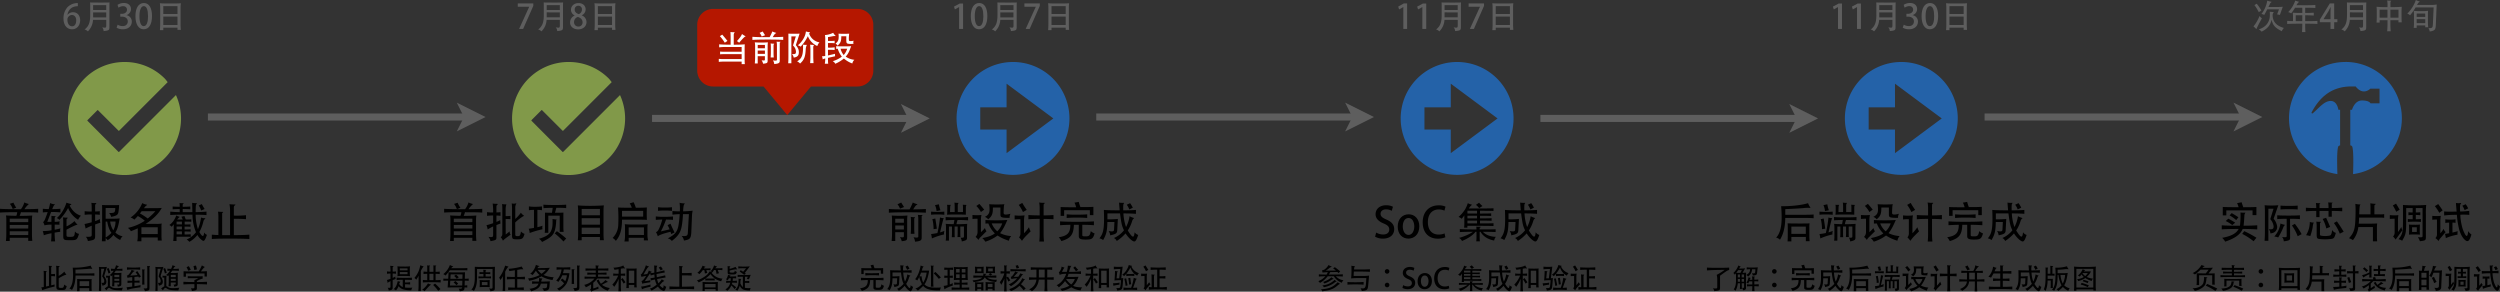 <svg xmlns="http://www.w3.org/2000/svg" viewBox="0 0 1771.98 206.71"><rect x="0" y="0" width="1771.98" height="206.71" fill="#333333" stroke="none"/><defs><style>.cls-1{fill:#2462a8;}.cls-2{fill:#819949;}.cls-3{isolation:isolate;}.cls-4{fill:#5e5e5e;}.cls-5,.cls-8{fill:none;}.cls-5{stroke:#5e5e5e;stroke-width:5px;}.cls-6{fill:#b51700;}.cls-7{fill:#fff;}</style></defs><title>Proc_Outline</title><g id="Layer_2" data-name="Layer 2"><g id="Layer_1-2" data-name="Layer 1"><g id="Layer_2-2" data-name="Layer 2"><g id="Layer_1-2-2" data-name="Layer 1-2"><path class="cls-1" d="M1662.5,43.94a39.93,39.93,0,0,0-5.78,79.46c-.23-7.93-.36-15.57.46-19.15a1.57,1.57,0,0,1,1.47-1.16V77.84h-1.22s-.76-6.28-5.46-6.28-8.38,5.15-12.66,8.69a.55.55,0,0,1-.78,0,.54.54,0,0,1-.06-.64c7.61-14.43,17.7-18,27.18-18.34,1.36,0,2.68,0,4,0,5.45,6.93,10.41,1.56,10.41,1.56h6.53V73.22h-6.44s-.66-2-6-2-7.06,6.59-7.06,6.59h-1.22v25.25a1.58,1.58,0,0,1,1.5,1.16c.82,3.59.7,11.24.47,19.19a39.93,39.93,0,0,0-5.31-79.5Z"/><path class="cls-2" d="M88.38,43.94A40.06,40.06,0,1,0,124.7,67.38L84.45,107.62a.35.35,0,0,1-.5,0h0l-2.18-2.18-5.07-5.06L62,85.62a.33.33,0,0,1,0-.47l0,0,7-7a.35.35,0,0,1,.49,0h0L84,92.62a.33.33,0,0,0,.47,0l0,0,34.38-34.4c-.72-.86-1.32-1.79-2.13-2.6A39.85,39.85,0,0,0,88.38,43.94Z"/><g class="cls-3"><path d="M27.06,148v2.7c-1.8-.18-3.78-.24-12.24-.27a16,16,0,0,1-.93,2.58c3.78,0,7.41-.09,9-.27a20.43,20.43,0,0,0-.24,3.24v9.84c0,1.62.09,3.33.24,4.92H20v-2.19H6.9v2.25H4.2a48,48,0,0,0,.27-5V156a16.88,16.88,0,0,0-.24-3.3c1.53.12,4.23.24,7.35.27a9.45,9.45,0,0,0,.63-2.58c-6.72,0-9.45.09-12.21.27V148c3.21.21,7.32.27,14.85.27a14.23,14.23,0,0,0,2.4-4.8,10.85,10.85,0,0,0,2.73,1c.36.06.42.33,0,.63a14.05,14.05,0,0,0-2.67,3.18C23.49,148.21,25.47,148.12,27.06,148Zm-7,7H6.9v2.46H20Zm0,4.44H6.9v2.52H20Zm0,4.5H6.9v2.67H20ZM9,148.15a11.71,11.71,0,0,0-2-3.69l2.52-.84a22.23,22.23,0,0,0,2,3.6Z"/><path d="M36.42,153a18.54,18.54,0,0,0,2.67.21c.45,0,.48.21.06.51a1.28,1.28,0,0,0-.39,1.08v2.43a12.08,12.08,0,0,0,3.51-.39,7.65,7.65,0,0,0-.09,2.46c-.9-.06-2.1-.09-3.42-.09v3.63c1.53-.3,3.57-.78,4.08-1a6.05,6.05,0,0,0-.12,2.49,37.78,37.78,0,0,0-4,.57,57.8,57.8,0,0,0,.33,6.18H36.21c.18-1.92.27-3.66.3-5.73a30.86,30.86,0,0,0-5.46,1.41,18.64,18.64,0,0,0-.75-3,30.31,30.31,0,0,0,6.21-.54v-4a22.79,22.79,0,0,0-5,.48,7.84,7.84,0,0,0-1-2.31c.81-.51,1.17-1.05,3.3-7.05a33.28,33.28,0,0,0-3.45.24v-2.61c1.14.12,2.43.21,4.17.24.39-1.32.84-3.24,1-4.29a8.65,8.65,0,0,0,3.06.87c.45,0,.51.18.06.42s-.84,1-1.65,3a47,47,0,0,0,5.82-.27v2.61a58.21,58.21,0,0,0-6.6-.3l-2.7,7h2.91C36.51,154.24,36.48,153.46,36.42,153Zm5.73,2.85a5.1,5.1,0,0,0-1.89-1.26,21.84,21.84,0,0,0,4.92-6.36,24.83,24.83,0,0,0,1.92-4.59,16.36,16.36,0,0,0,3.09.9c.51.06.45.36.09.57a4.1,4.1,0,0,0-.9.66c1.89,3.48,4.08,5.85,8,7.14a8.83,8.83,0,0,0-2,2.88,17.32,17.32,0,0,1-7.11-8.34A39.23,39.23,0,0,1,42.15,155.83Zm10.68.87a9.28,9.28,0,0,0,1.83,2.19c.36.24.3.36-.24.45s-2.76,1-7.29,3.45v3.33c0,1.59.06,1.74,2.49,1.74,2.88,0,3.21-.21,3.51-3.87A3.94,3.94,0,0,0,56,165.73c-1.32,4.38-1.74,4.53-6.18,4.53-4.77,0-5-.15-5-3.6v-9.3a20.77,20.77,0,0,0-.21-3.3,16.29,16.29,0,0,0,2.94.18c.48,0,.57.24.12.66a1.08,1.08,0,0,0-.51,1v4.53A20,20,0,0,0,52.83,156.7Z"/><path d="M65,152a34.91,34.91,0,0,0-5,.27v-2.58a35.75,35.75,0,0,0,5,.24c0-4.59-.06-5.31-.27-6.18a14.24,14.24,0,0,0,2.88.18c.84,0,.9.21.33.66a1.17,1.17,0,0,0-.51,1.11v4.2a28.47,28.47,0,0,0,3.3-.21v2.58a29,29,0,0,0-3.3-.24v4.71a35.53,35.53,0,0,0,3.42-1.47,6.94,6.94,0,0,0,.3,2.58c-1.47.45-2.67.87-3.72,1.26v8c0,2.64-.33,3-5.16,3.75a5.38,5.38,0,0,0-1.44-3c4,.06,4.17-.15,4.17-1.71V160a47.21,47.21,0,0,0-4.35,2,18.36,18.36,0,0,0-.75-3.21c1.86-.39,3.54-.81,5.1-1.26Zm9.84,19H72.21c.15-2.64.18-4.41.18-6.87v-15.9c0-1.11,0-2.37-.09-2.91,1.14.06,3.36.09,6.06.09,3,0,4.92,0,6.06-.09a40,40,0,0,1-.51,5.16c-.33,1.77-1.32,2.52-5.13,3.24A5.68,5.68,0,0,0,77.31,151c2.82,0,3.72-.15,4.11-1.17a7,7,0,0,0,.24-2.4H74.88v7.59H81a32.77,32.77,0,0,0,3.78-.21c-.81,5.64-1.77,7.92-3,10a10,10,0,0,0,5.16,2.7,4.79,4.79,0,0,0-1.71,2.61,14.72,14.72,0,0,1-4.86-3.63,13.25,13.25,0,0,1-4.11,3.75,4.14,4.14,0,0,0-1.38-1.44ZM79,165c-1.26-1.38-2.46-4.65-3-7.95H74.88v11.31A16.94,16.94,0,0,0,79,165Zm1.32-1.74A12.55,12.55,0,0,0,81.87,157H78.09A14.89,14.89,0,0,0,80.28,163.24Z"/><path d="M109.35,147.52c2.73,0,3.63,0,5.31-.15-2,3.75-5.61,7.65-11.43,11.31h7.23a19.75,19.75,0,0,0,4.2-.24,7.67,7.67,0,0,0-.21,2.37v6a29.6,29.6,0,0,0,.21,3.66h-2.85v-2.16H100.23V171H97.29a18,18,0,0,0,.36-3.75v-5.43c-1.47.69-3.09,1.38-4.89,2.07a6.14,6.14,0,0,0-2.13-2.34,35,35,0,0,0,12-5.07,24,24,0,0,0-4.95-3.36c-.75.87-1.53,1.65-2.43,2.55a8.32,8.32,0,0,0-2.7-1.5,22.36,22.36,0,0,0,8.28-10.23,9.11,9.11,0,0,0,3,1.11c.51,0,.6.18.24.39a6.89,6.89,0,0,0-2,2.13Zm.78,2.19h-9.72c-.42.57-.84,1.08-1.23,1.56a43.78,43.78,0,0,1,5.52,3.6A40.36,40.36,0,0,0,110.13,149.71Zm1.68,11.37H100.23v4.83h11.58Z"/><path d="M121.71,160.75a5.36,5.36,0,0,0-1.68-1.26,12.21,12.21,0,0,0,3-3,16.56,16.56,0,0,0,1.92-3.78,9.07,9.07,0,0,0,1.86.81c.63.12.63.27.06.69a9.22,9.22,0,0,0-1.32,1.41h4a15.49,15.49,0,0,0-1-2l2.19-.54a21.59,21.59,0,0,0,.93,2.49,31.76,31.76,0,0,0,3.93-.12v1.74a43.85,43.85,0,0,0-4.71-.12v2A34.89,34.89,0,0,0,135,159v1.74a36,36,0,0,0-4.17-.12v2a36.51,36.51,0,0,0,4.29-.12v1.71a37.61,37.61,0,0,0-4.29-.12v2.07a37.89,37.89,0,0,0,4.35-.12v1.86c-.87-.09-1.74-.12-5.28-.12h-4.77v3.06h-2.34c.18-1.71.33-4.44.33-6.6v-5.28C122.7,159.49,122.22,160.09,121.71,160.75Zm.66-12.39v-2c1.17.09,2.94.18,5,.21a16.19,16.19,0,0,0-.12-2.64,22,22,0,0,0,2.52.09c.48,0,.54.24.12.48a.83.83,0,0,0-.39.75v1.32c2.19,0,4.17-.09,5.37-.21v2c-1.2-.12-3.18-.18-5.37-.21v2.19h6.87c-.09-3.42-.12-5-.18-6.57A17,17,0,0,0,139,144c.66,0,.63.24.21.69s-.48,1.2-.54,5.67c3,0,5.88-.21,7.68-.39v2.49c-1.77-.18-4.59-.27-7.68-.27a34.63,34.63,0,0,0,1.62,10.23,31.49,31.49,0,0,0,2.22-8.25,7.15,7.15,0,0,0,2.58.51c.54,0,.63.24.15.54a3.15,3.15,0,0,0-1.14,2,29.49,29.49,0,0,1-2.79,7.23c2.19,3.9,3.21,3.45,3.36.33a4.33,4.33,0,0,0,2,1.68c-1.53,4.41-2.16,4.83-3.54,3.75a11.46,11.46,0,0,1-3.21-3.66,19.66,19.66,0,0,1-5.67,4.86,8,8,0,0,0-1.92-1.65,16.89,16.89,0,0,0,6.57-5.16,33.94,33.94,0,0,1-2.49-12.45H129c-3.27,0-6.39.09-8.31.27V150c1.59.15,4,.33,6.69.36v-2.16C125.31,148.18,123.51,148.24,122.37,148.36Zm2.79,10.71h3.78v-2h-3.78Zm0,3.48h3.78v-2h-3.78Zm0,3.54h3.78V164h-3.78Zm17.4-16.89a11.15,11.15,0,0,0-1.74-3.54l2.22-1c.6,1.17,1.35,2.46,2,3.48Z"/><path d="M174.36,152.53v2.82c-1.38-.12-3.3-.27-8.61-.27v11.58c5.07,0,8.88-.15,11-.36v3.12c-2.25-.15-6-.3-13.38-.3-7.62,0-10.83.09-13.23.3V166.3c1.56.18,3.21.27,4.65.3V153.94a22.47,22.47,0,0,0-.27-3.93,31,31,0,0,0,3.24.18c.48,0,.54.3.12.51s-.42.54-.42,1v14.94h5.61V150a25.43,25.43,0,0,0-.42-5.28,22.59,22.59,0,0,0,3.75.18c.54,0,.63.33.09.6a1.83,1.83,0,0,0-.75,1.56v5.76A63.13,63.13,0,0,0,174.36,152.53Z"/></g><g class="cls-3"><path d="M39,194.11v1.78a13.81,13.81,0,0,0-2.68-.16v6.5l2.42-.6a4.45,4.45,0,0,0,0,1.46,66,66,0,0,0-8.82,2.58,7,7,0,0,0-.7-2,10,10,0,0,0,1.8-.24v-8.92a15.24,15.24,0,0,0-.14-2.56,13.38,13.38,0,0,0,2,.18c.32,0,.38.12.12.3s-.38.56-.38,1.38v9.28l2.08-.46V191.07a14.34,14.34,0,0,0-.16-2.71,11.14,11.14,0,0,0,2,.14c.34,0,.4.08.14.34a2.17,2.17,0,0,0-.4,1.53v3.88A16.47,16.47,0,0,0,39,194.11Zm6.62-1.58a6.76,6.76,0,0,0,1.24,1.8c.2.18.18.36-.12.42-.8.18-2.1.68-5.12,2.5v5.92c0,.64.22.88,1.74.88s1.76-.16,2.14-2.38a4.07,4.07,0,0,0,1.8,1.06c-.78,2.68-.86,2.84-4,2.84-2.82,0-3.38-.44-3.38-2.54V191a17.29,17.29,0,0,0-.18-2.64,10.48,10.48,0,0,0,2.24.18c.46,0,.54.1.12.38s-.52.5-.52,1.26v5.37A14.91,14.91,0,0,0,45.58,192.53Z"/><path d="M51,205.55a3.3,3.3,0,0,0-1.84-1c1.74-1.74,2.52-4.8,2.62-8.64a53.89,53.89,0,0,0-.24-6.2,44.86,44.86,0,0,0,12.72-1.43,8.44,8.44,0,0,0,1,1.9c.2.27.14.39-.1.35a14.46,14.46,0,0,0-3.16.1c-2.18.17-6.4.4-8.5.48v2.7h9.84c1.38,0,2.72-.06,3.56-.14v1.78c-.84-.08-2.18-.14-3.56-.14H53.54C53.46,200.25,52.44,203.21,51,205.55Zm5.38-1.34v2.12H54.6c.08-.9.1-1.64.1-2.56v-4.1a16.46,16.46,0,0,0-.08-1.88c.68,0,2.42.08,5.18.08s4.62,0,5.2-.08a11.12,11.12,0,0,0-.1,1.88v4c0,.92.06,1.72.12,2.56H63.24v-2Zm6.82-1.44v-3.44H56.42v3.44Z"/><path d="M73.8,195.77a7.22,7.22,0,0,1,1.62,3.64c-.06,2.06-.8,2.64-2.86,3.08a4.57,4.57,0,0,0-.68-2.06c1.52.2,1.84.06,2-1,.1-.9-.24-1.92-1.46-3.5l1.48-5.39h-2.2v15.69H70.08c.1-1.8.14-2.94.14-4.62v-9.14a29.68,29.68,0,0,0-.14-3.3,25.46,25.46,0,0,0,2.9.12,21.69,21.69,0,0,0,2.8-.12Zm12.68,10.08c-5.22-.14-6.78-.38-8.1-1.28s-1.48-.78-2.94,1.22a4.86,4.86,0,0,0-1.26-1.22,11,11,0,0,1,2.26-1.64v-6.16a5.68,5.68,0,0,0-1.24.08v-1.48a8.7,8.7,0,0,0,2.88,0,13.37,13.37,0,0,0-.18,2.44v5a3.91,3.91,0,0,1,1.26.7c1,.74,3.08,1,8,.4A4.21,4.21,0,0,0,86.48,205.85Zm-9.62-12a16.08,16.08,0,0,0-1.14-3.35L77,190a33,33,0,0,1,1.2,3.36Zm1.8-1.82v-1.61a23.93,23.93,0,0,0,2.58.16,8.18,8.18,0,0,0,1-2.58,12.71,12.71,0,0,0,1.76.58c.3.06.34.26,0,.42s-.66.5-1.24,1.58a24.09,24.09,0,0,0,4-.16V192a36.11,36.11,0,0,0-4.72-.16,18,18,0,0,1-1.14,1.68h1.4a20.22,20.22,0,0,0,3.8-.2c-.06.46-.1,1.34-.1,1.76v6.28c0,1.14-.3,1.5-2.54,1.82a3.12,3.12,0,0,0-.5-1.56c1.36.26,1.58,0,1.58-.82v-.54h-3.5v2.64h-1.6c.08-1.06.18-2,.18-2.84v-5c-.2.24-.4.46-.62.7A2.23,2.23,0,0,0,77.7,195a9.32,9.32,0,0,0,2.82-3.08A16.45,16.45,0,0,0,78.66,192Zm5.9,2.78h-3.5v1.6h3.5Zm-3.5,4.2h3.5v-1.38h-3.5Z"/><path d="M96.12,192.91l1.26-.76c.7,1.16,1.66,2.64,2.5,3.86l-1.38.8c-.12-.26-.26-.52-.4-.78l-2.8.26V199a31.59,31.59,0,0,0,3.62-.2v1.62a27.67,27.67,0,0,0-3.62-.08v2.54c1.82-.28,3.52-.6,4.38-.82a4.56,4.56,0,0,0-.08,1.56c-1.42.18-3.1.44-4.66.72a24.15,24.15,0,0,0-4.74,1.18,7.12,7.12,0,0,0-.54-1.92c1-.08,2.48-.26,4.06-.48v-2.76a25.74,25.74,0,0,0-3.32.22v-1.7a22.52,22.52,0,0,0,3.32.12v-2.56a13.1,13.1,0,0,0-3.38.54,2.79,2.79,0,0,0-.48-1.58,3,3,0,0,0,1.36-.78c1.4-1.7,1.76-2.4,2-3.42a7.71,7.71,0,0,0,1.74.64c.5.1.54.32,0,.54-.4.16-.84.58-2.62,3l5.18-.44C97.06,194.25,96.62,193.59,96.12,192.91ZM90,191.21v-1.75a45.66,45.66,0,0,0,4.64.21,41.78,41.78,0,0,0,4.72-.21v1.75a42.57,42.57,0,0,0-4.76-.21A39.45,39.45,0,0,0,90,191.21Zm12.32,1.66v6.38c0,.78,0,1.54.1,2.46h-1.7a21.7,21.7,0,0,0,.12-2.46V194c0-1,0-2.26-.14-3.15a4.41,4.41,0,0,0,1.64.16c.34,0,.4.09.1.45C102.32,191.58,102.3,191.81,102.3,192.87Zm3.62-2.18v13c0,2.12-.12,2.28-3.24,2.7a4.18,4.18,0,0,0-1-2c2.42.18,2.7,0,2.7-.94V192c0-1.53,0-2.78-.1-3.53a7.29,7.29,0,0,0,1.7.1c.4,0,.46.15.18.42S105.92,189.46,105.92,190.69Z"/><path d="M113.8,195.77a7.22,7.22,0,0,1,1.62,3.64c-.06,2.06-.8,2.64-2.86,3.08a4.57,4.57,0,0,0-.68-2.06c1.52.2,1.84.06,2-1,.1-.9-.24-1.92-1.46-3.5l1.48-5.39h-2.2v15.69h-1.58c.1-1.8.14-2.94.14-4.62v-9.14a29.68,29.68,0,0,0-.14-3.3,25.46,25.46,0,0,0,2.9.12,21.69,21.69,0,0,0,2.8-.12Zm12.68,10.08c-5.22-.14-6.78-.38-8.1-1.28s-1.48-.78-2.94,1.22a4.86,4.86,0,0,0-1.26-1.22,11,11,0,0,1,2.26-1.64v-6.16a5.68,5.68,0,0,0-1.24.08v-1.48a8.7,8.7,0,0,0,2.88,0,13.37,13.37,0,0,0-.18,2.44v5a3.91,3.91,0,0,1,1.26.7c1,.74,3.08,1,8,.4A4.21,4.21,0,0,0,126.48,205.85Zm-9.62-12a16.08,16.08,0,0,0-1.14-3.35L117,190a33,33,0,0,1,1.2,3.36Zm1.8-1.82v-1.61a23.93,23.93,0,0,0,2.58.16,8.18,8.18,0,0,0,1-2.58,12.71,12.71,0,0,0,1.76.58c.3.06.34.26,0,.42s-.66.5-1.24,1.58a24.09,24.09,0,0,0,4-.16V192a36.11,36.11,0,0,0-4.72-.16,18,18,0,0,1-1.14,1.68h1.4a20.22,20.22,0,0,0,3.8-.2c-.06.46-.1,1.34-.1,1.76v6.28c0,1.14-.3,1.5-2.54,1.82a3.12,3.12,0,0,0-.5-1.56c1.36.26,1.58,0,1.58-.82v-.54h-3.5v2.64h-1.6c.08-1.06.18-2,.18-2.84v-5c-.2.24-.4.46-.62.7a2.23,2.23,0,0,0-1.32-.86,9.32,9.32,0,0,0,2.82-3.08A16.45,16.45,0,0,0,118.66,192Zm5.9,2.78h-3.5v1.6h3.5Zm-3.5,4.2h3.5v-1.38h-3.5Z"/><path d="M130,201.61v-1.9c2,.14,4.26.2,7.78.2v-1.4a13.51,13.51,0,0,0,2.78-1.32h-4.64c-1.22,0-2.16,0-2.84.06v-1.5c1.56.1,2.56.12,5.26.12,3.34,0,4.56,0,5.3-.12v1.8c-.68,0-1.58.28-4.08,1.66v.7c3.18,0,5.34-.08,7.16-.2v1.9c-1.82-.12-4-.2-7.16-.22v2.92c0,1.2-.44,1.52-3.54,2a5.44,5.44,0,0,0-.68-2c2.1.18,2.44,0,2.44-.66v-2.26C134.22,201.39,131.9,201.47,130,201.61Zm16.64-9.38V196h-1.66v-2.16h-13.2v2.32h-1.66v-3.9c1.08.08,2.56.12,4.56.12h6.14a24.53,24.53,0,0,0,2.28-4.29,9,9,0,0,0,1.8,1c.32.14.3.25-.08.42a15.51,15.51,0,0,0-2.38,2.89C144.24,192.35,145.58,192.31,146.6,192.23Zm-13.22-.32a17.4,17.4,0,0,0-1.2-2.53l1.64-.74c.4.69,1,1.77,1.36,2.63Zm4.3-.53a24.77,24.77,0,0,0-.58-2.8l1.76-.36a26.5,26.5,0,0,1,.68,2.73Z"/></g><g class="cls-3"><path d="M341.82,148v2.7c-1.8-.18-3.78-.24-12.24-.27a16,16,0,0,1-.93,2.58c3.78,0,7.41-.09,9-.27a20.43,20.43,0,0,0-.24,3.24v9.84c0,1.62.09,3.33.24,4.92H334.8v-2.19H321.66v2.25H319a48,48,0,0,0,.27-5V156a16.88,16.88,0,0,0-.24-3.3c1.53.12,4.23.24,7.35.27a9.45,9.45,0,0,0,.63-2.58c-6.72,0-9.45.09-12.21.27V148c3.21.21,7.32.27,14.85.27a14.23,14.23,0,0,0,2.4-4.8,10.85,10.85,0,0,0,2.73,1c.36.06.42.33,0,.63a14.05,14.05,0,0,0-2.67,3.18C338.25,148.21,340.23,148.12,341.82,148Zm-7,7H321.66v2.46H334.8Zm0,4.44H321.66v2.52H334.8Zm0,4.5H321.66v2.67H334.8Zm-11-15.72a11.71,11.71,0,0,0-2-3.69l2.52-.84a22.23,22.23,0,0,0,2,3.6Z"/><path d="M349.53,152.74a26.92,26.92,0,0,0-4.32.27v-2.64a27.53,27.53,0,0,0,4.32.24,41.6,41.6,0,0,0-.33-6.36,13.33,13.33,0,0,0,2.76.21c.93,0,1.08.24.45.75a1.57,1.57,0,0,0-.54,1.32v4.05a23.32,23.32,0,0,0,2.88-.21V153a22.61,22.61,0,0,0-2.88-.24v4.53A28.81,28.81,0,0,0,354.6,156a8.22,8.22,0,0,0,.21,2.4c-.9.3-1.89.69-2.94,1.11v8.28c0,2.25-.06,2.37-4.23,3.15a5.44,5.44,0,0,0-1.47-3.06c2.94.36,3.36.21,3.36-1.38v-6a37.24,37.24,0,0,0-3.87,2.13,11.63,11.63,0,0,0-.87-3,44.31,44.31,0,0,0,4.74-1.44Zm8.91,13.47,2.85-2.22c-.09,1.2.12,1.86.69,2.28l-3.51,2.55a16.24,16.24,0,0,0-2,1.77,8.09,8.09,0,0,0-1.56-2.46,2.79,2.79,0,0,0,1.14-2.46V149.29a36.49,36.49,0,0,0-.18-4.68,12,12,0,0,0,2.73.24c.39,0,.45.09.15.57a11.22,11.22,0,0,0-.36,3v4.77a26.18,26.18,0,0,0,3.39-.18v2.34c-.81-.09-2.13-.15-3.39-.15Zm6.78-.06c0,1.08.48,1.23,1.53,1.23,1.68,0,1.95-.21,2.52-3.3a6.53,6.53,0,0,0,2.52,1.68c-1,3.6-1.74,3.87-5.4,3.87-3.3,0-3.48-.33-3.48-3.45v-17.4a28,28,0,0,0-.21-4.62,5.2,5.2,0,0,0,2.88,0c.36-.12.54.24.15.57a5.83,5.83,0,0,0-.51,2.82v7.65a27.17,27.17,0,0,0,4-4.44,6,6,0,0,0,1.86,1.86c.36.21.45.45-.33.72a32.5,32.5,0,0,0-5.58,4.35Z"/><path d="M384.57,160a4.38,4.38,0,0,0,0,2.49,64.62,64.62,0,0,0-9.15,2.67,6.72,6.72,0,0,0-.72-3c1.23-.18,2.52-.39,3.78-.63V148.75a24.89,24.89,0,0,0-3.6.27v-2.73a24.86,24.86,0,0,0,4.26.27,35.1,35.1,0,0,0,5-.27V149a25.31,25.31,0,0,0-3.24-.24v12.27A34.51,34.51,0,0,0,384.57,160Zm9.63-3.12a27.51,27.51,0,0,1-1,6.63c-1.2,3.57-3.21,5.1-9,8a6.26,6.26,0,0,0-2.19-2.25c4.86-1.47,7.74-3,8.88-6.36.69-1.89.84-3.27.75-7.71a25,25,0,0,0,2.76.42c.33,0,.33.06.06.21S394.23,156.31,394.2,156.91Zm-8.94-9.36-.12-2.46c2,.18,4.65.24,8.37.24s5.82-.06,7.8-.24v2.46c-1.83-.18-3.78-.24-7-.24-.27,1.08-.6,2.37-.93,3.51,3.15,0,4.44,0,6-.12-.06.69-.06,1.56-.06,3.6v5.94a33.89,33.89,0,0,0,.18,4.14h-2.79V152.86h-8.07V165H386.1a33.89,33.89,0,0,0,.18-4.14V154.3c0-2.19,0-2.88,0-3.6,1.26.06,2.73.09,4.92.12.18-1,.42-2.37.54-3.51C389,147.34,386.91,147.4,385.26,147.55Zm14.13,23.64a53.78,53.78,0,0,0-6.24-5.76l1.56-1.53a64,64,0,0,1,6.6,5.19Z"/><path d="M412.29,170.29h-2.76a36,36,0,0,0,.24-4.59V149.2a28.37,28.37,0,0,0-.24-3.63c1.44.18,5,.33,8.94.33s8.34-.21,9.54-.33a29.31,29.31,0,0,0-.24,3.63v16.44a36.3,36.3,0,0,0,.24,4.59h-2.79V168H412.29Zm12.93-22.2H412.29v4.47h12.93Zm-12.93,11.16h12.93v-4.59H412.29Zm0,6.6h12.93v-4.5H412.29Z"/><path d="M446.34,144.16l2.73-.84a21.54,21.54,0,0,1,1.59,3.93c4.2,0,7-.12,7.86-.21-.09,1-.12,2.7-.12,4.44s.06,3.36.12,4.38c-.69-.09-2.34-.15-6-.15H440.88c0,6.45-1.14,11.4-4.38,15a8.48,8.48,0,0,0-2.28-2.07,13.51,13.51,0,0,0,4-9.18,111.52,111.52,0,0,0-.15-12.42c1.14.15,4.41.21,9.75.21A12.35,12.35,0,0,0,446.34,144.16Zm9.54,5.28h-15v4.11h15Zm-10.29,19.11v2.58h-3a19.33,19.33,0,0,0,.42-3.87v-5.94a12.6,12.6,0,0,0-.18-2.4,68.84,68.84,0,0,0,8.13.21,68.82,68.82,0,0,0,8.16-.21,10.33,10.33,0,0,0-.21,2.4v5.19a16.46,16.46,0,0,0,.45,3.87h-3v-1.83Zm10.83-2V161.2H445.59v5.31Z"/><path d="M464.82,155.86V153.4a45.84,45.84,0,0,0,6.27.27c2.25,0,4.05-.06,5.91-.24v2.43c-1.38-.12-3-.21-4.92-.24a60,60,0,0,1-3.66,8.4l6.18-1.44a19.74,19.74,0,0,0-1.44-3l2.13-1c.57,1.59,2,4.53,2.82,6.18l-2.4,1.14a13.07,13.07,0,0,0-.48-1.62c-5.73,1.41-7.89,2.34-9,3.21a11.68,11.68,0,0,0-1.29-2.94c1.11-.48,1.62-1.11,2.49-3.12a40.39,40.39,0,0,0,2-5.85C467.31,155.68,465.84,155.74,464.82,155.86Zm6.84-6.63a33.62,33.62,0,0,0-5.25.24v-2.64a29.68,29.68,0,0,0,5.28.27,32.24,32.24,0,0,0,4.59-.24v2.61A34,34,0,0,0,471.66,149.23Zm10-5.52a11.76,11.76,0,0,0,3.15.42c.6,0,.66.12.24.6s-.66,1.23-.87,5.07a67.16,67.16,0,0,0,6.78-.48,18.09,18.09,0,0,0-.48,3.66L490,164.41c-.21,4.65-1,5.4-5.22,6.09a6.31,6.31,0,0,0-1.65-3.27c3.39.27,4.26,0,4.38-2l.78-13.47h-4.2c-.12,2.52-.3,4.59-.63,7-.72,5.19-2,8-7.26,12a5.29,5.29,0,0,0-2.91-1.8c4.71-2.49,6.66-4.32,7.53-8.79a67.11,67.11,0,0,0,.93-8.4c-1.8.06-3.93.24-5.13.39v-2.58a47.3,47.3,0,0,0,5.25.21A33.8,33.8,0,0,0,481.68,143.71Z"/></g><g class="cls-3"><path d="M276.78,193.87a18.43,18.43,0,0,0-2.48.18v-1.68a19,19,0,0,0,2.48.16,26.16,26.16,0,0,0-.22-4.15,8.71,8.71,0,0,0,1.82.14c.62,0,.72.16.3.5a.79.79,0,0,0-.36.73v2.78a17.12,17.12,0,0,0,2.34-.16v1.68a14.41,14.41,0,0,0-2.34-.16V197c.6-.3,1.22-.62,1.88-1a4.72,4.72,0,0,0,.24,1.72c-.76.28-1.46.56-2.12.84v5.3c0,1.18-.18,1.64-2.8,2.08a3.94,3.94,0,0,0-.74-2c1.78.22,2,0,2-.74v-3.94c-.66.34-1.34.72-2.1,1.2a6.76,6.76,0,0,0-.42-2c1-.28,1.76-.54,2.52-.84ZM290.7,200v1.68a21.3,21.3,0,0,0-3.6-.18v2.3a28.15,28.15,0,0,0,5.2.06,3.92,3.92,0,0,0-.72,1.88,16.48,16.48,0,0,1-5.26-.52,6.4,6.4,0,0,1-3.84-2.42,7.53,7.53,0,0,1-1.84,3,3.86,3.86,0,0,0-1.72-.84c1.62-1.16,2.36-2.94,3-5.72a6.43,6.43,0,0,0,1.66.38c.24,0,.28.1.08.28a3.55,3.55,0,0,0-.72,1.34,5.17,5.17,0,0,0,2.52,2.24v-5.16c-1.9,0-3.22.08-4.32.16v-1.7c1.34.12,2.9.16,5.4.16s4.08,0,5.4-.16v1.7c-1.22-.1-2.64-.16-4.88-.16v1.9A19.66,19.66,0,0,0,290.7,200Zm-.22-9.37v3.25a11.31,11.31,0,0,0,.18,1.88,36.86,36.86,0,0,0-4.5-.16,33.08,33.08,0,0,0-4.52.16,8.69,8.69,0,0,0,.18-1.88v-3.25a7.92,7.92,0,0,0-.18-1.86,37,37,0,0,0,4.52.16,32.91,32.91,0,0,0,4.5-.16A9.39,9.39,0,0,0,290.48,190.58Zm-1.62-.41h-5.48v1.4h5.48Zm-5.48,4.12h5.48v-1.48h-5.48Z"/><path d="M295,198.27a4.23,4.23,0,0,0-1.28-1.24,19.54,19.54,0,0,0,3-4.82,21.87,21.87,0,0,0,1.16-4.23,8.87,8.87,0,0,0,2,.7c.42.08.44.18,0,.61a17.16,17.16,0,0,0-1.6,2.75v14.25h-1.8c.12-1.14.22-2.86.22-4.3v-6.56A21.75,21.75,0,0,1,295,198.27Zm10,3.86c-.3.14-.92.74-4.1,4.3a2.82,2.82,0,0,0-1.72-1,14.67,14.67,0,0,0,4.16-4.58,12.53,12.53,0,0,0,1.78.76C305.56,201.71,305.58,201.87,305,202.13Zm-2.18-8.06c-1,0-1.78.08-2.62.16v-1.76c.84.08,1.66.14,2.62.18v-1.42a27.16,27.16,0,0,0-.08-3.13,8.6,8.6,0,0,0,1.82.12c.34,0,.36.16.08.32s-.28.5-.28,1.17v2.94h2.86v-1.44c0-1.73,0-2.69-.08-3.13a9.93,9.93,0,0,0,1.8.12c.34,0,.36.16.08.32s-.28.5-.28,1.16v3c1.18,0,2.12-.1,2.94-.18v1.76c-.8-.08-1.76-.16-2.94-.18v4.5a30.08,30.08,0,0,0,3.6-.18v1.82c-1.48-.14-3.58-.2-6.32-.2s-4.82.06-6.3.2v-1.82c.88.1,1.86.16,3.1.18Zm1.54,4.48h2.86v-4.5h-2.86Zm6.24,7.62A26.81,26.81,0,0,0,307,202l1.36-1a38.9,38.9,0,0,1,3.82,3.88Z"/><path d="M315.78,195.29a6.75,6.75,0,0,0-1.58-1,14.74,14.74,0,0,0,4.7-6.47,5.73,5.73,0,0,0,2.12.85c.26,0,.26.27-.08.37s-.62.42-1.12,1.06l8.52,0c1.16,0,2.18-.08,2.92-.13v1.68a27.35,27.35,0,0,0-2.92-.09h-9.48A38.14,38.14,0,0,1,315.78,195.29Zm2.16-2.3c1.38.06,3.18.1,5.64.1s4.52,0,6-.12l-.12,4.62a24,24,0,0,0,2.74-.14v1.6a22.66,22.66,0,0,0-2.78-.1l-.1,3.38a9.59,9.59,0,0,0,1.88-.16v1.66a16.39,16.39,0,0,0-1.92-.1c-.12,2.18-.56,2.38-3.44,2.72a4.43,4.43,0,0,0-.74-1.86c1.8.12,2.3.08,2.48-.86h-5.8c-2.72,0-3.36,0-4.5.06l.32-4.84c-1.16,0-2.78,0-3.36.08v-1.58c.58.08,2.28.12,3.44.14Zm1.2,6-.2,3.4h8.68l.1-3.4Zm8.62-1.36.08-3.14h-8.42l-.2,3.14Zm-4.28,4.52a12.2,12.2,0,0,0-2-2l1.36-.94a18.56,18.56,0,0,1,1.9,1.86Zm.28-4.6a14.12,14.12,0,0,0-1.86-1.94l1.34-.92a24,24,0,0,1,1.94,1.82Z"/><path d="M350.74,193.05v10.86c0,1.92-.32,2.16-3.18,2.54a3.5,3.5,0,0,0-1-2c2.18.32,2.56.16,2.56-.9V190.65h-11v5.9c0,4.8-.68,7.22-2.22,9.68a4.16,4.16,0,0,0-1.86-1c1.64-1.3,2.5-4.1,2.5-8.76V189.1c2.14.11,4,.12,7.1.12s5,0,7.16-.12C350.8,189.88,350.74,192.31,350.74,193.05Zm-10.9,1.22v-1.44c.74.06,1.64.1,2.82.12a9.9,9.9,0,0,0-.14-1.72c.58.06,1.26.08,1.84.08.32,0,.38.15.1.27s-.26.29-.26.71V193c1.44,0,2.5,0,3.32-.12v1.44c-.82-.06-1.88-.1-3.32-.12V196c1.68,0,2.88,0,3.84-.12v1.44c-1.06-.06-2.44-.12-4.44-.12s-3.38.06-4.44.12v-1.44c.9.06,2,.1,3.5.12v-1.86C341.46,194.17,340.56,194.23,339.84,194.27Zm3.7,9.14a31.68,31.68,0,0,0-3.6.14,21.5,21.5,0,0,0,.12-2.5,21.78,21.78,0,0,0-.12-2.54,46.36,46.36,0,0,0,7.2,0c-.06.62-.1,1.58-.1,2.54s0,1.9.1,2.5C346.28,203.47,345.26,203.41,343.54,203.41Zm2-3.46h-4v2.14h4Z"/><path d="M354.76,198.49a8.83,8.83,0,0,0-1-1.68,21.6,21.6,0,0,0,2.82-4.7,40.21,40.21,0,0,0,1.48-3.85,10.67,10.67,0,0,0,1.94.56c.46.08.5.24,0,.6a12.64,12.64,0,0,0-1.94,3.23v13.56h-1.86a22.07,22.07,0,0,0,.22-3.74v-6.72C355.86,196.81,355.36,197.59,354.76,198.49Zm6.22-6.38a6.38,6.38,0,0,0-.5-1.57,45.79,45.79,0,0,0,9.32-1.64,13.73,13.73,0,0,0,.94,1.64c.22.37.14.45-.14.37a5.71,5.71,0,0,0-2.14.08l-1.84.32v5c2.38,0,4.1-.08,5.46-.16v1.88c-1.36-.1-3.08-.16-5.46-.18v6c2,0,3.46-.08,4.64-.16v1.86c-1.34-.12-3-.18-5.54-.18s-4.2.06-5.54.18v-1.86c1.22.08,2.64.14,4.74.16v-6c-2.5,0-4.26.08-5.66.18v-1.88c1.42.1,3.16.14,5.66.16v-4.77C363,191.91,361.66,192.07,361,192.11Z"/><path d="M384.88,190c1.78,0,4-.12,4.82-.21a14.41,14.41,0,0,1-4.46,5.12,20.07,20.07,0,0,0,7.22,1.58,5.31,5.31,0,0,0-.76,2,21,21,0,0,1-7.9-2.64A25.15,25.15,0,0,1,375,199a3.51,3.51,0,0,0-.76-1.62,23.79,23.79,0,0,0,8.24-2.42,12.07,12.07,0,0,1-2.66-3.1,26,26,0,0,1-2.38,3.16,2.64,2.64,0,0,0-1.68-.9,11.79,11.79,0,0,0,4.08-6.43,8,8,0,0,0,2.24.8c.38.06.36.32,0,.38s-.6.33-1.2,1.2Zm-8.38,16.47a4.51,4.51,0,0,0-1.26-1.76c3.64-.5,5.68-1.42,6.44-3.7a37.55,37.55,0,0,0-4.54.18v-1.8a46.39,46.39,0,0,0,4.84.18,12.86,12.86,0,0,0,.08-2.5,9,9,0,0,0,2.2.32c.26,0,.3.06,0,.28a4.9,4.9,0,0,0-.66,1.9,54.06,54.06,0,0,0,6.12-.18l-.24,3.5c-.18,2.5-1.08,3.16-4,3.36a4.58,4.58,0,0,0-1.12-2.06c2.38.32,3.3.06,3.4-1.32l.14-1.86h-4.54C382.62,203.85,381,205,376.5,206.51Zm10.36-15.18h-5.74a12.43,12.43,0,0,0,2.72,2.78A21.21,21.21,0,0,0,386.86,191.33Z"/><path d="M403.6,193.63a21.38,21.38,0,0,1-1.94,7.24,15.49,15.49,0,0,1-5.38,5.12,6.1,6.1,0,0,0-1.48-1.38,12.51,12.51,0,0,0,5-3.76,17.45,17.45,0,0,0-2.42-2.28l1.16-1.14c.72.58,1.38,1.18,2.1,1.86a12.18,12.18,0,0,0,1.16-4.2h-3.24a19.53,19.53,0,0,1-2.9,4.78,3,3,0,0,0-1.48-1A13,13,0,0,0,398,191c-1.5,0-2.58.09-3.5.19v-1.82a62.25,62.25,0,0,0,9.72,0v1.82a36,36,0,0,0-4.6-.2,13.78,13.78,0,0,1-.6,2.6Zm3.24-1.78v6.88c0,.8,0,1.6.1,2.54h-1.76c.06-1,.08-1.74.08-2.54V193a20.76,20.76,0,0,0-.08-2.22,6.74,6.74,0,0,0,1.78.05c.34,0,.4.2.1.41A.82.82,0,0,0,406.84,191.85Zm3.82-2.55v14.11c0,2-.32,2.36-3.4,2.9a4.64,4.64,0,0,0-1-2.14c2.52.12,2.78-.1,2.78-1.22V191.46c0-1.55,0-2.68-.1-3.32a9.14,9.14,0,0,0,1.78.14c.4,0,.44.18.18.43S410.66,188.94,410.66,189.3Z"/><path d="M415,191.89v-1.64c1.94.09,3.82.13,7.26.13a21.71,21.71,0,0,0-.14-2.3,14.88,14.88,0,0,0,2,.18c.42,0,.46.06.12.34a1.89,1.89,0,0,0-.34,1v.74c3.6,0,5.56,0,7.3-.13v1.64c-1.74-.1-4.18-.14-7.3-.16v1.66c3,0,4.3-.06,6-.18v1.56c-1.74-.12-3.06-.14-6-.14v1.58c4.5,0,5.38,0,8-.18v1.58c-2.84-.12-3.54-.14-8.6-.14a16,16,0,0,1-2.82,3v4a11.58,11.58,0,0,0,3.62-1.38,10.29,10.29,0,0,0,.14,1.66,25,25,0,0,0-5.18,2,5.61,5.61,0,0,0-.9-1.54c.6-.22.78-.52.78-1.34v-2.24a21.67,21.67,0,0,1-3.76,2.06,3.8,3.8,0,0,0-1.14-1.72,12.93,12.93,0,0,0,7.3-4.46c-4,0-4.68,0-7,.14V196c2.52.16,3,.18,7.94.18v-1.58c-2.9,0-4.32,0-6,.14v-1.56c1.74.12,3.14.18,6,.18v-1.66C418.86,191.73,416.92,191.77,415,191.89Zm14.14,6.6c.38.26,1.32,1,1.52,1.14s.2.32-.18.36-1,.32-3.82,1.9a11.56,11.56,0,0,0,5.68,2.26,4.19,4.19,0,0,0-1.42,1.9,12.1,12.1,0,0,1-5.68-3.5,20.38,20.38,0,0,1-2.38-3.72l1.4-.72a18.59,18.59,0,0,0,1.64,3A12.79,12.79,0,0,0,429.18,198.49Z"/><path d="M435.48,191.25a2.81,2.81,0,0,0-.74-1.5,24.55,24.55,0,0,0,4.4-.62,8.59,8.59,0,0,0,2.68-1,4.11,4.11,0,0,0,1,1.7c.42.41.36.5-.06.42a7.35,7.35,0,0,0-2.72.23V194a28,28,0,0,0,3.08-.16v1.66c-.62-.08-1.86-.12-3.08-.14v7.6c0,1,.08,2.24.18,3.44H438.3c.1-1.2.16-2.46.16-3.44v-5.34a20.53,20.53,0,0,1-3.1,5.68,9.06,9.06,0,0,0-1.34-1.56,20.62,20.62,0,0,0,4.14-6.4,23.67,23.67,0,0,0-3.5.16v-1.66a21.94,21.94,0,0,0,3.8.16v-3.22C437.12,191,436.34,191.15,435.48,191.25ZM442,201a18.39,18.39,0,0,0-1.84-3l1.1-.94c.74,1,1.54,2.16,2.08,3Zm3.7,3.2h-1.8a20.85,20.85,0,0,0,.16-2.72v-9.62a6.78,6.78,0,0,0-.12-1.58c1.54.09,2.38.12,3.7.12,1,0,2.56,0,3.68-.12a7.11,7.11,0,0,0-.12,1.58V201a22.13,22.13,0,0,0,.14,2.72h-1.78v-1.78H445.7Zm3.86-12.36H445.7v8.68h3.86Z"/><path d="M456.2,195.87c-.66.12-1.24.28-1.6.38a3.65,3.65,0,0,0-.5-1.56c.86-.32,2.68-3.35,3.7-6.67a6.68,6.68,0,0,0,1.82.74c.36.08.34.38.06.5-.6.26-1,.81-3.58,5.35l2.66-.4a10,10,0,0,0,1.1-2.5,6.53,6.53,0,0,0,1.82.82c.32.08.32.38-.08.48-.14,0-.28.12-.62.56a12.2,12.2,0,0,0,2.8-.32c0-1.58-.08-3.37-.12-5.12a7.46,7.46,0,0,0,1.92.15c.3,0,.44.2.16.47a2.41,2.41,0,0,0-.34,1c0,.86-.08,2.29-.1,3.2,2.2-.46,4.4-1,5.56-1.32l.32,1.54c-1.26.16-3.62.62-5.84,1.08.06.8.12,1.54.22,2.24,2.28-.5,4.66-1,5.88-1.34l.32,1.54c-1.3.16-3.7.66-6,1.1a12.32,12.32,0,0,0,.94,3,14.56,14.56,0,0,0,2.38-2.86,11.14,11.14,0,0,0,1.56,1c.24.12.24.34,0,.36a5.45,5.45,0,0,0-2,1.68,12.71,12.71,0,0,1-1.16,1.14,7.85,7.85,0,0,0,1.88,1.76c.68.46.86.42,1.1-1.84a2.75,2.75,0,0,0,1.78,1.16c-.94,3.1-1.42,3.42-2.7,2.74a8,8,0,0,1-3.22-2.84,28.51,28.51,0,0,1-4.54,2.92,4.09,4.09,0,0,0-1.22-1.44c1.52-.42,2.24-.76,4.92-2.82a14,14,0,0,1-1.26-3.66c-1.3.3-1.92.44-2.88.72l-.32-1.58c1-.16,1.62-.26,3-.5-.08-.68-.16-1.4-.2-2.18-1.16.28-1.7.42-2.6.7l-.38-1.54c-.6.8-1.64,2.34-3.78,5.56a21.11,21.11,0,0,0,3.92-.64,3.28,3.28,0,0,0,0,1.4l-3.68.62a10,10,0,0,0-2.12.46,4.36,4.36,0,0,0-.52-1.84c.9-.36,1.66-1,3.34-3.76Zm5,7.32c-3.72.8-5.08,1.28-6.22,1.9a6.07,6.07,0,0,0-.6-2c1.14,0,2.8-.28,6.76-1.42A3.19,3.19,0,0,0,461.16,203.19Zm7.06-11.5a12.71,12.71,0,0,0-1.38-2.05l1.56-.78c.54.77,1,1.47,1.4,1.93Z"/><path d="M492,203v2c-2.16-.14-4.74-.2-8.72-.2s-6.64.06-8.78.2v-2c1.84.12,4,.18,7,.2v-9.68a39.19,39.19,0,0,0-.16-5.05,14,14,0,0,0,2.32.19c.36,0,.42.17.08.41a3,3,0,0,0-.38,1.83v2.64H486c1.8,0,3.16-.06,4.24-.16v2a39.94,39.94,0,0,0-4.24-.16h-2.64v8C487.28,203.17,489.82,203.11,492,203Z"/><path d="M500,197.41h6.54v1.4c-.8-.06-1.52-.08-3.4-.08-1.54,0-2.34,0-3.2.08v-1.34a27.23,27.23,0,0,1-4.72,2.72,3.65,3.65,0,0,0-1.34-1.36c2.9-1,6.26-2.92,7.64-4.46a9,9,0,0,0,1.38-2,12.42,12.42,0,0,0,1.78.48c.22,0,.3.22.08.3a1,1,0,0,0-.36.24,10.22,10.22,0,0,0,7.7,4.1,6.15,6.15,0,0,0-.9,1.86,11.85,11.85,0,0,1-7.56-5.06A23.42,23.42,0,0,1,500,197.41Zm-4.34-3.14a3.4,3.4,0,0,0-1.38-.88A12.46,12.46,0,0,0,498,188.3a9.46,9.46,0,0,0,1.78.68c.28.06.32.19,0,.31s-.44.29-.9,1h1.46a18.28,18.28,0,0,0,3.28-.17v1.5a17.76,17.76,0,0,0-3-.16c.26.66.52,1.37.7,2l-1.72.4a13.58,13.58,0,0,0-.38-2.39h-1.1A13,13,0,0,1,495.7,194.27Zm3.84,10.64v1.36H497.9a25.83,25.83,0,0,0,.12-2.6v-1.94a17.15,17.15,0,0,0-.08-1.88c.64.08,3.52.16,5.42.16,2.1,0,5-.08,5.48-.16a17.15,17.15,0,0,0-.08,1.88v1.68a25.13,25.13,0,0,0,.12,2.66h-1.64v-1.16Zm7.7-1.22v-2.4h-7.7v2.4ZM505,193a3.73,3.73,0,0,0-1.4-.68,8.92,8.92,0,0,0,2.52-4.21,9.21,9.21,0,0,0,1.84.7c.28.06.34.2.06.32a3.66,3.66,0,0,0-1,1h2a14.48,14.48,0,0,0,3-.16v1.54a18.52,18.52,0,0,0-3.34-.15c.34.8.72,1.72.92,2.3l-1.74.46a13.8,13.8,0,0,0-.62-2.76h-1.12C505.52,192.25,505.24,192.63,505,193Z"/><path d="M521.82,203.65l-1.22,1.22a13.77,13.77,0,0,0-2.24-2.56,9.21,9.21,0,0,1-2.9,3.82,5,5,0,0,0-1.32-1.06,6.63,6.63,0,0,0,3.44-4.72,26.52,26.52,0,0,0-2.88.18V199a22.54,22.54,0,0,0,3.1.1c.1-.66.16-1.28.2-1.88h-1.36c-.24.48-.48.92-.8,1.48a3.56,3.56,0,0,0-1.28-.66,7,7,0,0,0,1.46-3.26,7.65,7.65,0,0,0,1.66.46c.2,0,.2.12-.14.36a1,1,0,0,0-.28.34h2a19.18,19.18,0,0,0,2.52-.12v1.52a16.23,16.23,0,0,0-2.38-.12,11,11,0,0,1-.1,1.88c1.18,0,2.28-.08,3-.14v1.54c-.74-.08-1.88-.16-3.24-.18a8.17,8.17,0,0,1-.32,1A31.83,31.83,0,0,1,521.82,203.65Zm-4.66-11.16c0,.54.14.72,1.76.72s1.76-.14,1.88-1.48a2.76,2.76,0,0,0,1.52,1c-.64,1.72-.88,1.82-3.4,1.82-3,0-3.16-.22-3.16-1.58v-2.24c0-1,0-1.69-.06-2.11a7.54,7.54,0,0,0,1.7.1c.32,0,.38.14.06.38a.64.64,0,0,0-.3.61v.83a17,17,0,0,0,4.18-1.4,10.07,10.07,0,0,0,1.06,1.57c.2.2.16.29-.2.24-.76-.11-2.22.08-5,.82Zm9.38,11v-7.34a26.71,26.71,0,0,0-3.7.18v-1.52a76.63,76.63,0,0,0,9.26,0l-1.24,3.12-1.5-.22.68-1.56h-2v3.06h1.52a9.91,9.91,0,0,0,1.52-.1v1.5a10.31,10.31,0,0,0-1.52-.1H528V204a13.79,13.79,0,0,0,4.06.12,4.24,4.24,0,0,0-.46,1.78,13.61,13.61,0,0,1-4.7-.64,5,5,0,0,1-2.54-2.78,12.11,12.11,0,0,1-1.74,3.58,3.43,3.43,0,0,0-1.46-.7c2.16-2,2.42-4.38,2.32-7.82a5.52,5.52,0,0,0,1.58.14c.36,0,.38.06.18.26a4.34,4.34,0,0,0-.44,2.08c0,.24,0,.46-.06.68A7.45,7.45,0,0,0,526.54,203.47Zm2.14-9.4-1.24.72a30.54,30.54,0,0,0-3.18-2.32l.74-1c.24.14,1,.64,1.74,1.16l2.1-2.52h-2.1a24.59,24.59,0,0,0-3.44.17v-1.52a30.66,30.66,0,0,0,4.12.16,30.14,30.14,0,0,0,4.08-.16l-3.58,4.69A9.07,9.07,0,0,1,528.68,194.07Z"/></g><path class="cls-2" d="M403.18,43.94a40.06,40.06,0,1,0,36.28,23.44l-40.25,40.25a.35.35,0,0,1-.5,0h0l-2.18-2.18-5.07-5.07L376.74,85.62a.36.36,0,0,1,0-.5h0l7-7a.35.35,0,0,1,.49,0h0l14.5,14.5a.33.33,0,0,0,.47,0l0,0,34.38-34.4c-.73-.86-1.32-1.79-2.13-2.6A39.84,39.84,0,0,0,403.18,43.94Z"/><g class="cls-3"><path class="cls-4" d="M47.87,10.54a4.93,4.93,0,0,1,3.94-1.87c2.9,0,5,2.18,5,5.73,0,3.36-2.13,6.36-5.71,6.36-3.84,0-6.1-3.14-6.1-7.63A11.68,11.68,0,0,1,47.92,5a10.07,10.07,0,0,1,7.25-2.81l0,2.21c-5.14,0-7,3.5-7.37,6.17Zm6.17,4c0-2.35-1.2-3.91-3.1-3.91a3.33,3.33,0,0,0-3.17,3.14c0,2.83,1.23,4.87,3.34,4.87C52.93,18.67,54,17,54,14.57Z"/><path class="cls-4" d="M65.92,14.07a12.23,12.23,0,0,1-3.65,8.18,4.59,4.59,0,0,0-2.33-1.34c2.86-2.19,4-4.78,4-10.3V4.85c0-1.51,0-2.43-.1-3.12,1.18.07,2.52.09,6.91.09s5.79,0,6.89-.09c-.07.69-.09,1.61-.09,3.12V18.94c0,2.4-.22,2.71-4.11,3.09a4,4,0,0,0-1.05-2.66c2.85.5,2.92.38,2.92-1.82V14.07Zm9.38-7V3.63H66V7.1ZM66,8.79v3.52H75.3V8.79Z"/><path class="cls-4" d="M89.63,10.75a4.55,4.55,0,0,1,3.79,4.59c0,2.95-2.25,5.42-6.36,5.42a8.5,8.5,0,0,1-4.41-1.13l.72-2.13a7.08,7.08,0,0,0,3.57,1c2.57,0,3.63-1.68,3.63-3.29,0-2.33-2-3.41-4.11-3.41H85.24v-2h1.17C88,9.84,90,8.91,90,6.91c0-1.41-.91-2.54-2.83-2.54A6.05,6.05,0,0,0,84,5.45l-.7-2a8.13,8.13,0,0,1,4.54-1.32c3.38,0,5,2,5,4.34a4.53,4.53,0,0,1-3.22,4.23Z"/><path class="cls-4" d="M96,11.5c0-5.91,2.24-9.36,6-9.36s5.74,3.69,5.74,9.17c0,6.12-2.21,9.45-5.93,9.45S96,17,96,11.5Zm8.91-.1c0-4.3-.91-7.06-3-7.06-1.82,0-3.07,2.55-3.07,7.06s1.11,7.13,3,7.13C104.2,18.53,104.92,15.15,104.92,11.4Z"/><path class="cls-4" d="M115.74,21.34h-2.4c.15-1.61.19-2.88.19-4.42V5.67a24,24,0,0,0-.21-3.37c1.44.12,2.66.17,7.46.17s6.2-.05,7.44-.17A22.93,22.93,0,0,0,128,5.67V17.26c0,1.32.07,2.52.19,3.91H125.8V19.59H115.74Zm10.06-17H115.74V9.91H125.8ZM115.74,17.71H125.8V11.79H115.74Z"/></g><g class="cls-3"><path class="cls-4" d="M367,2.42H378V4.18L370.79,20.5h-2.86l7.18-15.72v0H367Z"/><path class="cls-4" d="M387.42,14.07a12.23,12.23,0,0,1-3.65,8.18,4.59,4.59,0,0,0-2.33-1.34c2.86-2.19,4-4.78,4-10.3V4.85c0-1.51,0-2.43-.1-3.12,1.18.07,2.52.09,6.91.09s5.79,0,6.89-.09c-.07.69-.09,1.61-.09,3.12V18.94c0,2.4-.22,2.71-4.11,3.09a4,4,0,0,0-1.05-2.66c2.85.5,2.92.38,2.92-1.82V14.07Zm9.38-7V3.63h-9.31V7.1Zm-9.31,1.69v3.52h9.31V8.79Z"/><path class="cls-4" d="M407.39,11a4.58,4.58,0,0,1-2.69-4c0-2.88,2.33-4.8,5.35-4.8,3.46,0,5.06,2.28,5.06,4.46a4.67,4.67,0,0,1-2.78,4.18v.07a5.07,5.07,0,0,1,3.38,4.66c0,3.14-2.49,5.25-5.9,5.25-3.7,0-5.74-2.3-5.74-4.85A5.29,5.29,0,0,1,407.39,11Zm5.52,4.8c0-2-1.35-3.14-3.32-3.79a3.75,3.75,0,0,0-2.71,3.6,3,3,0,0,0,3,3.21A2.88,2.88,0,0,0,412.91,15.77Zm-5.57-9c0,1.65,1.17,2.64,2.88,3.22a3.47,3.47,0,0,0,2.25-3.12A2.49,2.49,0,0,0,410,4.08,2.52,2.52,0,0,0,407.34,6.77Z"/><path class="cls-4" d="M423.75,21.34h-2.4c.15-1.61.2-2.88.2-4.42V5.67a23.78,23.78,0,0,0-.22-3.37c1.44.12,2.66.17,7.46.17s6.2-.05,7.45-.17a22.64,22.64,0,0,0-.2,3.37V17.26c0,1.32.08,2.52.2,3.91h-2.43V19.59H423.75Zm10.06-17H423.75V9.91h10.06ZM423.75,17.71h10.06V11.79H423.75Z"/></g><g class="cls-3"><path class="cls-4" d="M679.81,20.5V5h0l-3,1.68-.62-2,4.08-2.19h2.35V20.5Z"/><path class="cls-4" d="M688.09,11.5c0-5.91,2.23-9.36,6-9.36s5.74,3.69,5.74,9.17c0,6.12-2.21,9.45-5.93,9.45S688.09,17,688.09,11.5Zm8.9-.1c0-4.3-.91-7.06-3-7.06-1.83,0-3.08,2.55-3.08,7.06s1.11,7.13,3,7.13C696.27,18.53,697,15.15,697,11.4Z"/><path class="cls-4" d="M709,14.07a12.27,12.27,0,0,1-3.65,8.18A4.59,4.59,0,0,0,703,20.91c2.86-2.19,4-4.78,4-10.3V4.85c0-1.51,0-2.43-.09-3.12,1.17.07,2.52.09,6.91.09s5.79,0,6.89-.09c-.07.69-.1,1.61-.1,3.12V18.94c0,2.4-.21,2.71-4.1,3.09a4,4,0,0,0-1.06-2.66c2.86.5,2.93.38,2.93-1.82V14.07Zm9.38-7V3.63H709V7.1ZM709,8.79v3.52h9.31V8.79Z"/><path class="cls-4" d="M726.08,2.42H737V4.18L729.82,20.5H727l7.17-15.72v0h-8.06Z"/><path class="cls-4" d="M745.3,21.34h-2.4c.15-1.61.19-2.88.19-4.42V5.67a24,24,0,0,0-.21-3.37c1.44.12,2.66.17,7.46.17s6.2-.05,7.44-.17a22.93,22.93,0,0,0-.19,3.37V17.26c0,1.32.07,2.52.19,3.91h-2.42V19.59H745.3Zm10.06-17H745.3V9.91h10.06ZM745.3,17.71h10.06V11.79H745.3Z"/></g><path class="cls-1" d="M713.45,59.31l33.16,24.63-33.16,24.62V91.81H694.8V76.06h18.65ZM718,43.94a40,40,0,1,0,28.29,11.71A40,40,0,0,0,718,43.94Z"/><g class="cls-3"><path d="M656.24,148.12v2.64c-3.15-.21-7.26-.3-13.11-.3s-10,.09-13.11.3v-2.64c3.18.21,5.76.3,9.45.3h5.19a37,37,0,0,0,2.31-4.86A17,17,0,0,0,650,144.7c.33.09.39.27-.18.51s-1.11.81-2.55,3.21C651,148.36,653.9,148.27,656.24,148.12Zm-21.69,22.71H632c.18-2.19.27-3.6.27-5.22V156a20.31,20.31,0,0,0-.21-3.24c1.38.12,3.81.21,5.73.21s4-.09,5.4-.21A24.68,24.68,0,0,0,643,156v11.88c0,2.34-.12,2.67-3.84,3.09a9.89,9.89,0,0,0-1.29-2.94c2.4.36,2.79.3,2.79-.84v-2.61h-6.12Zm6.12-15.78h-6.12v2.82h6.12Zm-6.12,7.59h6.12v-2.82h-6.12Zm3.36-14.76a9.48,9.48,0,0,0-1.8-3.09l2.67-1.23c.57,1,1.2,1.95,2,3.18ZM648,155.35v6.57c0,1.17.06,2.37.18,3.78h-2.67c.12-1.5.18-2.61.18-3.78V157a22.33,22.33,0,0,0-.18-3.3,11.94,11.94,0,0,0,2.58.24c.51,0,.6.3.15.57C648.08,154.69,648,154.93,648,155.35Zm5.28-1.83v14.7c0,2-.42,2.67-4.71,3.09a6.83,6.83,0,0,0-1.08-3.15c2.49.42,3.39.3,3.39-.51V156a16.51,16.51,0,0,0-.3-3.72,11.92,11.92,0,0,0,2.76.09c.63,0,.69.27.27.51S653.3,153.13,653.3,153.52Z"/><path d="M664.73,152a39.92,39.92,0,0,0-4.8.21V150c1.17.12,2.76.18,4.86.18a41.92,41.92,0,0,0,4.53-.18v2.25A35.49,35.49,0,0,0,664.73,152Zm1.53,2.13a7.28,7.28,0,0,0,2.49.48c.24,0,.33.09,0,.39-.15.15-1.26,4.62-2.43,9.72a26.39,26.39,0,0,0,3.06-1.08,6.44,6.44,0,0,0-.24,2.55,42.6,42.6,0,0,0-8.61,2.82,25.53,25.53,0,0,0-.57-3.12c1.59-.18,3.06-.42,4.47-.72A77.75,77.75,0,0,0,666.26,154.12Zm-4.56,8.31c.09-1.74-.36-6-.93-7.08l2.16-.48c.36,2,.87,5.4,1.08,7.23Zm2.13-12.84a12.29,12.29,0,0,0-1.11-4.2l2.76-.6a22.11,22.11,0,0,0,1.11,4.23Zm6.42,6.6v-2.37c1.86.18,4.35.24,7.92.24s6.12-.06,8-.24v2.37c-1.8-.18-4.14-.27-7.44-.27a22.34,22.34,0,0,0-.81,3c2.79,0,5.19-.09,7.65-.27-.09.72-.15,2-.15,2.61v7.11c0,1.62-.36,2-3.72,2.76a5.62,5.62,0,0,0-.87-2.64c2.1.06,2.4-.12,2.4-.93v-7h-2.58v4.32c0,1,0,2.19.12,3.12h-2.13a27.16,27.16,0,0,0,.15-3.12v-4.32h-2.16V165c0,1,0,2.25.12,3.12H674.6c.09-.84.15-2.1.15-3.12v-4.44h-2.13v10h-2.31a18.71,18.71,0,0,0,.21-3v-6.33a16,16,0,0,0-.21-2.58c1.65.15,3.54.21,5.64.24.24-1.17.39-2.1.54-3C673.79,156,671.78,156,670.25,156.19Zm6.42-9.66a21.63,21.63,0,0,0-.18-2.94,11.89,11.89,0,0,0,2.55.18c.42,0,.48.09.15.45a3.12,3.12,0,0,0-.33,1.71v4.38h3.69V147a9.64,9.64,0,0,0-.15-1.92,22.25,22.25,0,0,0,2.25.15c.36,0,.45.15.12.6-.18.24-.18,1.17-.18,6.36-1.62-.09-3.66-.15-6.9-.15s-5.07.06-6.45.15a15.25,15.25,0,0,0,.18-2.52V147a7.88,7.88,0,0,0-.18-1.86,11.71,11.71,0,0,0,2.28.06c.45-.06.48.15.15.51-.15.21-.27,1.26-.27,4.62h3.27Z"/><path d="M695.27,167.83a7.16,7.16,0,0,0-1.8,2.28,7.73,7.73,0,0,0-2-2.19,4.81,4.81,0,0,0,1.41-3.51v-9.36a30.88,30.88,0,0,0-3.6.15v-2.82a30.5,30.5,0,0,0,3.24.15,28,28,0,0,0,3.12-.15,18.77,18.77,0,0,0-.36,3.78v8.4a24.1,24.1,0,0,0,2.85-2.94,6.73,6.73,0,0,0,1.08,2.28Zm0-17.55A17.22,17.22,0,0,0,692,146l2.16-1.47c1.26,1.41,2.37,2.76,3.42,4.08Zm3.21,8.22v-2.58c1.95.18,4.77.24,7.77.24,2.64,0,5.34-.06,7.74-.24-1.86,4.41-3.3,7.08-5.13,9.33a20.66,20.66,0,0,0,7.86,2.07,6.91,6.91,0,0,0-1.59,3.3,30.27,30.27,0,0,1-8.07-3.69,28.52,28.52,0,0,1-8.67,4.38,12.28,12.28,0,0,0-2.13-2.58c4.11-.75,6.9-1.77,8.88-3.3a19.43,19.43,0,0,1-4.59-7.05C699.83,158.41,699.14,158.44,698.45,158.5Zm17.16-4.08c-6.24.06-6.54-.51-6.54-2.34v-5h-5.34c0,4.26-.45,6.09-3.36,8.37a4.7,4.7,0,0,0-2.34-1.71c3.36-1.8,3.72-3.39,3.06-9,1.08.12,3.12.18,5.49.18s4.08-.06,5.31-.18c-.33.84-.45,1.59-.57,6,0,1.14.51,1.92,4.89.78A5.29,5.29,0,0,0,715.61,154.42Zm-8.76,9.51a13.84,13.84,0,0,0,3.48-5.61h-7.44A13.75,13.75,0,0,0,706.85,163.93Z"/><path d="M727.07,167.38a24.86,24.86,0,0,0-2.7,3.33,16.27,16.27,0,0,0-2.1-2.46,4.17,4.17,0,0,0,1-3.15v-9.75a32.11,32.11,0,0,0-4.11.21v-2.91a25,25,0,0,0,3.54.21,30.68,30.68,0,0,0,3.51-.21,18.2,18.2,0,0,0-.39,3.9v8.76a28.2,28.2,0,0,0,3.51-4.26,9.56,9.56,0,0,0,1.2,2.88Zm-2-17.07a24.4,24.4,0,0,0-3-5.07l2.52-1.41a49.79,49.79,0,0,0,3.15,4.92Zm21.63,2.1v3c-1.8-.12-4-.24-7-.24v10.65c0,1.5.06,3.15.27,5.4h-3.33a53.85,53.85,0,0,0,.27-5.4V155.14c-3.57,0-6,.12-8,.27v-3c2,.15,4.47.24,8,.27v-4.59a23.91,23.91,0,0,0-.33-4.59,14,14,0,0,0,3.33.24c.75,0,.87.24.21.63-.33.18-.42.6-.42,2.22v6.09C742.73,152.65,744.92,152.56,746.72,152.41Z"/><path d="M751.37,159.64v-2.73c3.12.21,6.27.3,12,.3s8.94-.09,12-.3v2.73c-2.79-.21-5.49-.3-8.25-.3v6.93c0,1.14.15,1.26,2.52,1.26s2.94-.63,3.51-3.72a7.15,7.15,0,0,0,2.7,1.62c-1.11,3.81-1.92,4.38-6.3,4.38-3.72,0-4.92-.6-4.92-2.4v-8.07h-3.48c-.21,7.29-2.49,9.6-8.85,11.55a13,13,0,0,0-1.86-2.73c5.82-.93,8.22-2.79,8.22-8.82C756.38,159.37,753.89,159.46,751.37,159.64Zm10.23-16,3-.54a29.21,29.21,0,0,0,1.2,3.69c5.31,0,7.29-.06,9.18-.18v5.88h-2.49V149H754.25v4h-2.49v-6.27c2.1.12,4.26.18,11,.18A15.42,15.42,0,0,0,761.6,143.68Zm-5.55,10.83V151.9a66.41,66.41,0,0,0,7.26.27c2.94,0,5.73-.09,7.29-.27v2.61a66.68,66.68,0,0,0-7.29-.27A72.12,72.12,0,0,0,756.05,154.51Z"/><path d="M784.94,151.27v4.17a58.73,58.73,0,0,0,7.38-.27l-.42,8.07c-.18,2.19-.84,2.64-5,3.57a6.12,6.12,0,0,0-1.11-3.06c3.09.54,3.84.27,3.84-1.2l.27-5.19h-5c-.15,6.72-.75,8.73-3,12.81a6.5,6.5,0,0,0-2.64-1.23c2.91-3.6,3.63-6.9,3.15-20.16,1.08.15,4.38.3,11.22.3-.18-1.86-.33-3.93-.45-5.49a14,14,0,0,0,2.94.18c.69-.06.81.09.3.66-.27.3-.36,2-.27,4.65,5.46,0,7.86-.18,9-.3v2.79c-1.17-.12-4.11-.3-8.88-.3a34,34,0,0,0,1.86,9.66,23.59,23.59,0,0,0,2.49-7.68,14.05,14.05,0,0,0,2.82,1.17c.48.15.48.36,0,.54a4.48,4.48,0,0,0-1,1.74,24.15,24.15,0,0,1-3.09,6.66c3.54,5.64,4.41,5.55,4.86,1.29a4.9,4.9,0,0,0,2.55,1.86c-1.77,5.25-2.43,5.55-5.22,3.33a20.66,20.66,0,0,1-3.75-4.41,30.11,30.11,0,0,1-6.24,5.37,4.29,4.29,0,0,0-2-2.1,18.3,18.3,0,0,0,7.11-5.46c-1.47-3.06-1.8-4.47-2.79-12Zm15.48-2.82a12.62,12.62,0,0,0-1.77-3.33L801,144a18.35,18.35,0,0,1,1.92,3.24Z"/></g><g class="cls-3"><path d="M610.23,198.69v-1.82c2.08.14,4.18.2,8,.2s6-.06,8-.2v1.82c-1.86-.14-3.66-.2-5.5-.2v4.62c0,.76.1.84,1.68.84s2-.42,2.34-2.48a4.76,4.76,0,0,0,1.8,1.08c-.74,2.54-1.28,2.92-4.2,2.92-2.48,0-3.28-.4-3.28-1.6v-5.38h-2.32c-.14,4.86-1.66,6.4-5.9,7.7a8.65,8.65,0,0,0-1.24-1.82c3.88-.62,5.48-1.86,5.48-5.88C613.57,198.51,611.91,198.57,610.23,198.69ZM617.05,188l2-.36a19.47,19.47,0,0,0,.8,2.46c3.54,0,4.86,0,6.12-.11V194h-1.66v-2.38H612.15v2.64h-1.66V190c1.4.07,2.84.11,7.3.11A10.5,10.5,0,0,0,617.05,188Zm-3.7,7.23v-1.74a44.28,44.28,0,0,0,4.84.18c2,0,3.82-.06,4.86-.18v1.74a44.46,44.46,0,0,0-4.86-.18A48.08,48.08,0,0,0,613.35,195.27Z"/><path d="M632.61,193.11v2.78a39.15,39.15,0,0,0,4.92-.18l-.28,5.38c-.12,1.46-.56,1.76-3.34,2.38a4.08,4.08,0,0,0-.74-2c2.06.36,2.56.18,2.56-.8l.18-3.46h-3.32c-.1,4.48-.5,5.82-2,8.54a4.33,4.33,0,0,0-1.76-.82c1.94-2.4,2.42-4.6,2.1-13.44.72.09,2.92.2,7.48.2-.12-1.24-.22-2.63-.3-3.67a9.3,9.3,0,0,0,2,.12c.46,0,.54.06.2.44a8.54,8.54,0,0,0-.18,3.11c3.64,0,5.24-.12,6-.2v1.86c-.78-.08-2.74-.2-5.92-.2a22.69,22.69,0,0,0,1.24,6.44,15.73,15.73,0,0,0,1.66-5.12,9.37,9.37,0,0,0,1.88.78c.32.1.32.24,0,.36a3,3,0,0,0-.66,1.16,16.1,16.1,0,0,1-2.06,4.44c2.36,3.76,2.94,3.7,3.24.86a3.27,3.27,0,0,0,1.7,1.24c-1.18,3.5-1.62,3.7-3.48,2.22a13.77,13.77,0,0,1-2.5-2.94,20.08,20.08,0,0,1-4.16,3.58,2.86,2.86,0,0,0-1.34-1.4,12.2,12.2,0,0,0,4.74-3.64c-1-2-1.2-3-1.86-8Zm10.32-1.88a8.32,8.32,0,0,0-1.18-2.23l1.58-.76a12,12,0,0,1,1.28,2.17Z"/><path d="M656,191.81c1.34,0,2,0,2.58,0-.7,4.66-1.9,7.84-3.32,9.76,1.9,2,4.84,2.58,11.74,2.2a4.57,4.57,0,0,0-.74,2.08c-6.82.06-9.86-.82-11.94-3.2a37,37,0,0,1-3.78,3.38,6.91,6.91,0,0,0-1.76-1.58c1.34-.3,2.72-1.06,4.68-3a20.45,20.45,0,0,1-1.92-5.18,23,23,0,0,1-1.4,2.54,8.67,8.67,0,0,0-1.52-.94c2.06-2.28,3.54-6.8,3.9-9.69a14.79,14.79,0,0,0,1.8.64c.36.06.4.22.12.39a2.91,2.91,0,0,0-.76,1.54c-.1.38-.22.71-.34,1.06Zm.76,1.42h-3.92a28.88,28.88,0,0,1-1.14,2.7l1.56-.1a10.88,10.88,0,0,0,1.12,4.48A17.17,17.17,0,0,0,656.77,193.23Zm4.74-3.86v10.76a22,22,0,0,0,.18,3.08h-1.92a26.16,26.16,0,0,0,.14-3.08v-9.46a11.85,11.85,0,0,0-.18-2.49,10.56,10.56,0,0,0,1.94.18c.38,0,.44.16.08.35S661.51,189,661.51,189.37Zm3.92,8.3a39.45,39.45,0,0,0-3.6-3.92l1.2-1c1.3,1.22,2.42,2.36,3.86,3.88Z"/><path d="M669.29,191.33v-1.69a41.14,41.14,0,0,0,6.28,0v1.69c-.56-.06-1.4-.12-2.4-.16v4.28a18.91,18.91,0,0,0,2.18-.14V197c-.54-.06-1.28-.12-2.18-.14v4.76a15.23,15.23,0,0,0,2.18-.94,5.81,5.81,0,0,0,0,1.76,22.68,22.68,0,0,0-6,2.62,6.38,6.38,0,0,0-.54-2.44,14.31,14.31,0,0,0,2.8-.5v-5.26a21,21,0,0,0-2.3.14v-1.7a20.26,20.26,0,0,0,2.3.16v-4.28C670.65,191.21,669.85,191.27,669.29,191.33Zm12.4,12.56c2.28,0,4-.08,5.28-.16v1.7c-1.48-.12-3.4-.18-6.1-.18s-4.9.06-6.36.18v-1.7c1.36.08,3.26.14,5.66.16v-2.2a31,31,0,0,0-3.84.2v-1.72a35.29,35.29,0,0,0,3.84.22v-2a39.64,39.64,0,0,0-4.1.12c.06-1.12.12-3,.12-4.7s-.06-3.77-.12-4.63a31.26,31.26,0,0,0,4.94.16,29.67,29.67,0,0,0,4.92-.16c-.06.89-.1,2.79-.1,4.63,0,1.68.08,3.56.14,4.7a29.12,29.12,0,0,0-4.28-.12v2a38.14,38.14,0,0,0,4.08-.22v1.72a39.5,39.5,0,0,0-4.08-.2Zm-1.52-13.22h-2.5v2.5h2.5Zm0,3.76h-2.5v2.66h2.5Zm1.52-1.26h2.6v-2.5h-2.6Zm0,3.92h2.6v-2.66h-2.6Z"/><path d="M706.19,195.25v1.62c-1.56-.08-3.8-.14-6.52-.18,1.56,1.14,3.64,1.68,7,1.6a3.37,3.37,0,0,0-.52,1.6c-4.48-.34-6.86-1.32-8-3.2h-.28c-.82,1.8-3,2.72-7.82,3.32a4,4,0,0,0-.74-1.32c3.6-.12,5.92-.88,6.92-2-2.78,0-4.66.08-6.32.18v-1.62c1.8.1,3.8.16,6.92.16a8,8,0,0,0,.2-1.48,6.46,6.46,0,0,0,1.84.14c.32,0,.34.16.06.32s-.36.32-.62,1C701.67,195.41,704.39,195.35,706.19,195.25Zm-12.06-1.66a30.34,30.34,0,0,0-3.14.1,17.42,17.42,0,0,0,.14-2.36A15.64,15.64,0,0,0,691,189a20.15,20.15,0,0,0,3.14.16,19.08,19.08,0,0,0,3.1-.16,20.24,20.24,0,0,0-.1,2.32,21.27,21.27,0,0,0,.1,2.37A23.08,23.08,0,0,0,694.13,193.59Zm-1.44,11.18V206h-1.64a9.05,9.05,0,0,0,.1-1.48v-3a7.75,7.75,0,0,0-.1-1.52,19.43,19.43,0,0,0,3.06.14,16.61,16.61,0,0,0,3-.14,7,7,0,0,0-.1,1.52v2.86a10.46,10.46,0,0,0,.12,1.48h-1.66v-1.1Zm2.88-14.39h-2.9v2h2.9Zm-.06,13.21v-2.24h-2.82v2.24Zm4.62,1.1v1.14h-1.62a8.9,8.9,0,0,0,.1-1.48v-2.92a9.72,9.72,0,0,0-.1-1.52,23.52,23.52,0,0,0,3.3.14,18.88,18.88,0,0,0,3.3-.14,8.33,8.33,0,0,0-.1,1.52v2.86a10.7,10.7,0,0,0,.12,1.48h-1.66v-1.08Zm1.94-11.18c-1.6,0-2.48,0-3.28.1a22.63,22.63,0,0,0,.12-2.44,15.76,15.76,0,0,0-.12-2.25,22.44,22.44,0,0,0,3.28.16,21,21,0,0,0,3.24-.16c-.06.62-.1,1.42-.1,2.25a23,23,0,0,0,.1,2.46A30.4,30.4,0,0,0,702.07,193.51Zm1.4,10v-2.32h-3.34v2.32Zm.2-13.2h-3.26v2h3.26Zm-1.9,5a4.46,4.46,0,0,0-1.14-1l1.46-.76c.44.3.74.56,1.2.94Z"/><path d="M709.63,201.93a7.73,7.73,0,0,0-1-1.9,16.88,16.88,0,0,0,3.2-6.24,25.76,25.76,0,0,0-2.64.16v-1.76a21.32,21.32,0,0,0,2.64.16,30,30,0,0,0-.16-4.29,9.75,9.75,0,0,0,1.82.16c.5,0,.5.12.12.38a.56.56,0,0,0-.22.54v3.21a17,17,0,0,0,2.36-.16V194a17.5,17.5,0,0,0-2.36-.14v2.76l1.1-.48c.5.84,1,1.72,1.62,2.6l-1.44.82a18.66,18.66,0,0,0-1.28-2.64v5.76c0,1.38.06,2.46.16,3.76h-1.9c.12-1.3.18-2.4.18-3.76v-5.14A20.28,20.28,0,0,1,709.63,201.93Zm13.56-8.2a8,8,0,0,0,1.72.66c.34.08.36.28.08.34s-.44.16-.76.6a23.45,23.45,0,0,1-7.7,7.52,5.69,5.69,0,0,0-1.56-1.22,17.84,17.84,0,0,0,6-4.36,16.08,16.08,0,0,0-4.12.52,6.71,6.71,0,0,0-.42-1.5c.86-.32,1.4-.78,3.22-3.9a7.47,7.47,0,0,0,1.68.76c.34.12.32.24,0,.32s-.72.54-2.8,2.74c1,0,2.2,0,3.26-.1A18.27,18.27,0,0,0,723.19,193.73Zm3.8,10.8-1.5,1.22a25.54,25.54,0,0,0-2.88-3.2,17.68,17.68,0,0,1-6.08,3.8,4.82,4.82,0,0,0-1.26-1.44,15.84,15.84,0,0,0,7.08-4.26,10.36,10.36,0,0,0,2.18-3.46,9.28,9.28,0,0,0,1.64.7c.36.1.38.28.14.36a1.35,1.35,0,0,0-.68.62,20.56,20.56,0,0,1-2,2.6A20.68,20.68,0,0,1,727,204.53Zm-5.4-12.3c-2.18,0-4.22.06-5.4.16v-1.67c1.2.11,3.22.16,5.4.16s4.2,0,5.38-.16v1.67C725.79,192.29,723.75,192.23,721.59,192.23Zm-1.08-1.9a10.36,10.36,0,0,0-.68-2l1.68-.44c.24.66.5,1.24.84,2Z"/><path d="M746.85,196.47v1.86c-1-.06-2.92-.12-4.6-.14v4.68c0,1,.08,2.3.2,3.5h-2.2c.12-1.2.2-2.52.2-3.5v-4.7h-4.14a11.12,11.12,0,0,1-4.94,8.28,4.43,4.43,0,0,0-2-1.36,8.3,8.3,0,0,0,5.22-6.92c-2.08,0-4,.12-5.22.22v-1.86c1.32.1,3,.14,5.24.14v-5.59a34.29,34.29,0,0,0-4,.21v-1.88c1,.13,3.64.19,7.58.19a64.68,64.68,0,0,0,7.6-.19v1.88a32.56,32.56,0,0,0-3.5-.18v5.54C743.93,196.63,745.79,196.57,746.85,196.47Zm-6.4.2v-5.59h-4.12v5.59Z"/><path d="M751.07,194.93a3.27,3.27,0,0,0-.62-1.76,7,7,0,0,0,2-4.19,9.1,9.1,0,0,0,1.78.6c.22,0,.26.17.06.3a17.14,17.14,0,0,0-1.54,2.83h3.36a16.49,16.49,0,0,0,.76-4.43,11.26,11.26,0,0,0,2.28.14c.24,0,.28.08.08.22a3.75,3.75,0,0,0-.6,1.16,26.66,26.66,0,0,0-.92,2.91,60.93,60.93,0,0,0,8.48-.44v1.94c-1.24-.12-3-.14-5.72-.14h-3.1a15.08,15.08,0,0,1-.8,2.2h4c1.14,0,2.78,0,3.9-.12-1.28,3.3-2.28,4.94-3.86,6.4,1.36.78,2.78,1,6.44,1.16a4.73,4.73,0,0,0-1.14,2.1,14.22,14.22,0,0,1-6.56-2.22,18,18,0,0,1-6.68,2.62,6.25,6.25,0,0,0-1.16-1.5,21.12,21.12,0,0,0,6.46-2.18,21.72,21.72,0,0,1-3.08-3.32,19.68,19.68,0,0,1-4.44,4.48,3.17,3.17,0,0,0-1.64-1.54c2.88-1.08,5.74-4.54,6.9-8.08C753,194.11,751.85,194.39,751.07,194.93Zm8.2,6.7a9,9,0,0,0,2.56-3.9h-6l-.12.2A15.12,15.12,0,0,0,759.27,201.63Zm3.3-9.3a7.63,7.63,0,0,0-1.88-2.46l1.32-1.11a16,16,0,0,0,2.22,2.45Z"/><path d="M770.29,191.25a2.81,2.81,0,0,0-.74-1.5,24.55,24.55,0,0,0,4.4-.62,8.59,8.59,0,0,0,2.68-1,4.11,4.11,0,0,0,1,1.7c.42.41.36.5-.06.42a7.35,7.35,0,0,0-2.72.23V194a28,28,0,0,0,3.08-.16v1.66c-.62-.08-1.86-.12-3.08-.14v7.6c0,1,.08,2.24.18,3.44h-1.92c.1-1.2.16-2.46.16-3.44v-5.34a20.53,20.53,0,0,1-3.1,5.68,9.06,9.06,0,0,0-1.34-1.56,20.62,20.62,0,0,0,4.14-6.4,23.67,23.67,0,0,0-3.5.16v-1.66a21.94,21.94,0,0,0,3.8.16v-3.22C771.93,191,771.15,191.15,770.29,191.25Zm6.52,9.76a18.39,18.39,0,0,0-1.84-3l1.1-.94c.74,1,1.54,2.16,2.08,3Zm3.7,3.2h-1.8a20.85,20.85,0,0,0,.16-2.72v-9.62a6.78,6.78,0,0,0-.12-1.58c1.54.09,2.38.12,3.7.12,1,0,2.56,0,3.68-.12a7.11,7.11,0,0,0-.12,1.58V201a22.13,22.13,0,0,0,.14,2.72h-1.78v-1.78h-3.86Zm3.86-12.36h-3.86v8.68h3.86Z"/><path d="M793.47,201.77a28.88,28.88,0,0,0-4.3.8,9.46,9.46,0,0,0-.3-1.78,27.18,27.18,0,0,0,4.72-.48A3.92,3.92,0,0,0,793.47,201.77Zm2.68-4.72c-.14,2.06-.34,4.5-.46,5.58-.32,2.64-.44,2.86-3.82,3.34a5.68,5.68,0,0,0-.66-1.84c2.36.22,2.72,0,2.92-1.26.16-1,.36-3.08.42-4.24a29.7,29.7,0,0,0-4.62.18c.14-1.24.4-5.68.36-6.81a5.68,5.68,0,0,0,1.7.23c.36,0,.4.12.16.3a.83.83,0,0,0-.3.66l-.42,4.08h1.86l.8-6.58a28.64,28.64,0,0,0-4.62.22V189a31.89,31.89,0,0,0,3.2.17,29.08,29.08,0,0,0,3.06-.17l-1,8.17A6.33,6.33,0,0,0,796.15,197.05Zm2.24-3a17.3,17.3,0,0,0,2.78.16A16.09,16.09,0,0,0,804,194v1.62a23,23,0,0,0-2.86-.12,14.63,14.63,0,0,0-2.82.2v-1.64c-.46.54-1,1.08-1.6,1.66a3.93,3.93,0,0,0-1.3-1A11.94,11.94,0,0,0,799,190.5a10.17,10.17,0,0,0,1.06-2.68,13.08,13.08,0,0,0,2.12.6c.3,0,.32.25,0,.36a1.65,1.65,0,0,0-.26.14,8.63,8.63,0,0,0,5.36,4.69,5.26,5.26,0,0,0-1.22,1.78,9.55,9.55,0,0,1-4.84-5.76A24.27,24.27,0,0,1,798.39,194Zm5.18,2.86a12.81,12.81,0,0,0,2,.64c.24.06.24.16-.06.34a2.21,2.21,0,0,0-.62,1.1c-.64,2-1.24,3.64-1.78,5a17.77,17.77,0,0,0,2.88-.18v1.76a39,39,0,0,0-4.8-.18,37.29,37.29,0,0,0-4.86.18v-1.76a24.56,24.56,0,0,0,3.08.18h2.32A31.9,31.9,0,0,0,803.57,196.89Zm-5.78,5.7a32.1,32.1,0,0,0-.88-5.06l1.32-.26c.2,1.08.78,3.86,1,5Zm2.52-.9a45.29,45.29,0,0,0-.6-4.56l1.44-.24c.14,1.22.4,3.22.64,4.56Z"/><path d="M813.17,204a14.06,14.06,0,0,0-1.22,1.76,8.16,8.16,0,0,0-1.44-1.44c.58-.52.72-.8.72-2.18v-6.5a20.09,20.09,0,0,0-2.4.1v-1.82a13.14,13.14,0,0,0,2,.1,17.08,17.08,0,0,0,2.22-.1,11.52,11.52,0,0,0-.2,2.82v5.4c.66-.78,1.08-1.3,1.7-2.16a2.82,2.82,0,0,0,.92,1.42Zm-.94-11.72a11.41,11.41,0,0,0-1.88-3.23l1.58-.93c.62,1,1.38,2.25,2,3.16Zm4,4.44a13.25,13.25,0,0,0-.14-2.24,15.12,15.12,0,0,0,2.08.18c.26,0,.34.2,0,.44a.9.9,0,0,0-.24.72v7.76h2.28V191.13c-2,0-3.52.08-4.66.2v-1.85c1.28.12,3,.19,5.36.19s4.08-.09,5.34-.19v1.85c-1.08-.12-2.48-.18-4.36-.2v4.68h1.64a16.06,16.06,0,0,0,2.48-.18v1.82a24,24,0,0,0-2.48-.1h-1.64v6.24a28.41,28.41,0,0,0,5.16-.24v2a50.67,50.67,0,0,0-6.5-.18,49.94,49.94,0,0,0-6.26.18v-2a11.36,11.36,0,0,0,2,.22Z"/></g><path class="cls-1" d="M1028.3,59.31l33.16,24.63-33.16,24.62V91.81h-18.66V76.06h18.66Zm4.5-15.37a40,40,0,1,0,28.28,11.72A40,40,0,0,0,1032.8,43.94Z"/><g class="cls-3"><path d="M986.49,149.41a8.48,8.48,0,0,0-4.08-1c-2.73,0-3.87,1.59-3.87,3.06,0,2,1.29,2.91,4.2,4.17,3.69,1.62,5.46,3.63,5.46,6.78,0,3.84-2.85,6.72-8,6.72a11.17,11.17,0,0,1-5.55-1.38l.78-2.91a10,10,0,0,0,5,1.35c2.73,0,4.26-1.41,4.26-3.48s-1.17-3.15-3.9-4.29C977.34,157,975,155,975,151.84c0-3.63,2.91-6.36,7.47-6.36a10.68,10.68,0,0,1,4.83,1.05Z"/><path d="M1006,160.39c0,6.18-4,8.73-7.74,8.73-4.29,0-7.56-3.15-7.56-8.49,0-5.58,3.42-8.73,7.8-8.73S1006,155.32,1006,160.39Zm-7.62-5.88c-3,0-4.11,3.18-4.11,6,0,3.24,1.53,6,4.08,6s4.08-2.73,4.08-6C1002.42,157.75,1001.28,154.51,998.37,154.51Z"/><path d="M1024.47,168.16a13.18,13.18,0,0,1-5.4,1c-6.39,0-10.68-4.23-10.68-11.55,0-7.8,4.92-12.06,11.28-12.06a11.12,11.12,0,0,1,4.89.9l-.75,2.85a9.45,9.45,0,0,0-4-.84c-4.44,0-7.74,3-7.74,9,0,5.64,2.94,8.79,7.68,8.79a10.26,10.26,0,0,0,4.14-.81Z"/><path d="M1036,155.08a6,6,0,0,0-2.19-1.32,23.21,23.21,0,0,0,4.56-5.25,20.21,20.21,0,0,0,2-4.5,9.87,9.87,0,0,0,2.37.9c.63.12.69.27,0,.75a8.43,8.43,0,0,0-1.62,2.1h7.35c6.54,0,9.06-.06,10.11-.15v1.92c-1.11-.06-3.36-.15-9.57-.15v2c5.28,0,7-.06,7.92-.15v1.86c-1-.06-2.58-.15-7.92-.15v1.86c5.52,0,7.2-.06,8.22-.15v1.86c-1-.09-2.61-.15-8.22-.15v2c6.09,0,8.49-.06,9.57-.15v2c-1.14-.06-3.57-.15-10.2-.15h-8.31v1.29h-2.34a25.15,25.15,0,0,0,.18-3.15v-5.55A29.36,29.36,0,0,1,1036,155.08Zm-1.29,9.42v-2.13c3,.18,6,.27,11.79.27a13.61,13.61,0,0,0-.12-2,25.88,25.88,0,0,0,2.64.09c.57,0,.72.27.18.51a.66.66,0,0,0-.42.66v.72c5.43,0,8.43,0,11.31-.15v2c-2.79-.12-5.67-.18-9.06-.18,2.16,2.31,5.76,3.54,9.21,3.57a5.71,5.71,0,0,0-1.2,2.64c-3.75-.69-7.59-2.58-9.66-6.21h-.6v4.26a24.06,24.06,0,0,0,.15,2.49h-2.58a18.7,18.7,0,0,0,.18-2.49v-4.26h-.69c-1.83,2.43-5.13,4.65-9.57,6.51a6.2,6.2,0,0,0-2.07-2.19c3.39-.87,7.86-2.79,9.78-4.32C1040.7,164.29,1037.67,164.32,1034.7,164.5Zm12.21-13.14v-2h-6.81v2Zm-6.81,3.42h6.81v-1.86h-6.81Zm0,3.57h6.81v-2h-6.81Zm8.31-10.83a12.73,12.73,0,0,0-2.28-2.31l2.22-1.53a17.88,17.88,0,0,0,2.4,2.34Z"/><path d="M1069.23,151.27v4.17a58.73,58.73,0,0,0,7.38-.27l-.42,8.07c-.18,2.19-.84,2.64-5,3.57a6.12,6.12,0,0,0-1.11-3.06c3.09.54,3.84.27,3.84-1.2l.27-5.19h-5c-.15,6.72-.75,8.73-3,12.81a6.5,6.5,0,0,0-2.64-1.23c2.91-3.6,3.63-6.9,3.15-20.16,1.08.15,4.38.3,11.22.3-.18-1.86-.33-3.93-.45-5.49a14,14,0,0,0,2.94.18c.69-.06.81.09.3.66-.27.3-.36,2-.27,4.65,5.46,0,7.86-.18,9-.3v2.79c-1.17-.12-4.11-.3-8.88-.3a34,34,0,0,0,1.86,9.66,23.59,23.59,0,0,0,2.49-7.68,14.05,14.05,0,0,0,2.82,1.17c.48.15.48.36,0,.54a4.48,4.48,0,0,0-1,1.74,24.15,24.15,0,0,1-3.09,6.66c3.54,5.64,4.41,5.55,4.86,1.29a4.9,4.9,0,0,0,2.55,1.86c-1.77,5.25-2.43,5.55-5.22,3.33a20.66,20.66,0,0,1-3.75-4.41,30.11,30.11,0,0,1-6.24,5.37,4.29,4.29,0,0,0-2-2.1,18.3,18.3,0,0,0,7.11-5.46c-1.47-3.06-1.8-4.47-2.79-12Zm15.48-2.82a12.62,12.62,0,0,0-1.77-3.33l2.37-1.14a18.35,18.35,0,0,1,1.92,3.24Z"/></g><g class="cls-3"><path d="M944.89,190.17l1.26-.79a44.2,44.2,0,0,1,3.78,3l-1.26,1.2a8.71,8.71,0,0,0-.7-.8l-5.08.08c-.36.7-.66,1.22-1,1.72h4.18c2.9,0,4.62-.06,5.7-.18V196c-.92-.08-2.46-.16-4.9-.18a8.62,8.62,0,0,0,5.38,2.82,4.42,4.42,0,0,0-1.18,1.78,10.57,10.57,0,0,1-5.64-4.6h-4.36a18.47,18.47,0,0,1-5.46,4.7,13.06,13.06,0,0,0-1.18-1.24,13.49,13.49,0,0,0,5-3.46c-2.06,0-3.52.1-4.64.18v-1.56c1.26.12,2.86.18,5.48.18a9,9,0,0,0,.84-1.68c-1.44,0-3.18.18-3.68.26a6,6,0,0,0-.46-1.52,5.83,5.83,0,0,0,1.86-.68,10,10,0,0,0,2.82-3.15,7.89,7.89,0,0,0,1.78.87c.56.11.58.27,0,.54a7.17,7.17,0,0,0-1.4.87,11.5,11.5,0,0,1-2.4,1.65h7.24C946.35,191.31,945.73,190.8,944.89,190.17Zm4.44,11.28c-.16,0-.44.2-1.6,1.18-2.4,2-4.66,3.14-10.62,3.84a2.56,2.56,0,0,0-.82-1.44c6.44-.3,9-2.06,11.9-5a7.13,7.13,0,0,0,1.28.92C949.83,201.13,949.73,201.39,949.33,201.45ZM947,199.59a12.35,12.35,0,0,0-1.68,1.16,17.61,17.61,0,0,1-7,2.84,3.74,3.74,0,0,0-1.08-1.3,14,14,0,0,0,8.8-4,2.26,2.26,0,0,0,1.08.9C947.49,199.31,947.37,199.59,947,199.59Zm-2.12-1.78a6.7,6.7,0,0,0-1.78,1,17.87,17.87,0,0,1-4.38,2.12,5.76,5.76,0,0,0-.94-1.1,15.83,15.83,0,0,0,6-3.34,4.66,4.66,0,0,0,1.22,1C945.39,197.61,945.27,197.81,944.85,197.81Z"/><path d="M960.71,201.59c-2.5,0-4.26.06-5.64.18v-1.88c1.36.12,3.14.16,5.64.16s4.44-.08,5.8-.22v1.94C965.15,201.67,963.21,201.59,960.71,201.59Zm-1.26-6h6.1a36.21,36.21,0,0,0,4.82-.24c-.1,1.58-.32,4.06-.56,6.48-.36,3.64-.6,4-4.6,4.5a5.09,5.09,0,0,0-.84-2c3.52.34,3.72.22,4.06-7.24h-5.76c-1.54,0-3.42.08-5,.24a60.88,60.88,0,0,0,.18-9,7.72,7.72,0,0,0,2.2.26c.28,0,.34.08.06.42a6.17,6.17,0,0,0-.36,2h5.34c2.7,0,4.54-.08,5.88-.2v1.87c-1.18-.1-3.18-.2-5.88-.2h-5.48C959.51,193.39,959.47,194.49,959.45,195.55Z"/><path d="M984.79,192.37a1.62,1.62,0,1,1-1.62-1.62A1.61,1.61,0,0,1,984.79,192.37Zm0,9.64a1.62,1.62,0,1,1-1.62-1.62A1.61,1.61,0,0,1,984.79,202Z"/><path d="M1001.93,191.87a5.54,5.54,0,0,0-2.72-.68c-1.82,0-2.58,1.06-2.58,2,0,1.3.86,1.94,2.8,2.78,2.46,1.08,3.64,2.42,3.64,4.52,0,2.56-1.9,4.48-5.34,4.48a7.44,7.44,0,0,1-3.7-.92l.52-1.94a6.68,6.68,0,0,0,3.32.9c1.82,0,2.84-.94,2.84-2.32s-.78-2.1-2.6-2.86c-2.28-.92-3.82-2.3-3.82-4.38,0-2.42,1.94-4.24,5-4.24a7,7,0,0,1,3.22.7Z"/><path d="M1014.93,199.19c0,4.12-2.68,5.82-5.16,5.82-2.86,0-5-2.1-5-5.66,0-3.72,2.28-5.82,5.2-5.82S1014.93,195.81,1014.93,199.19Zm-5.08-3.92c-2,0-2.74,2.12-2.74,4,0,2.16,1,4,2.72,4s2.72-1.82,2.72-4C1012.55,197.43,1011.79,195.27,1009.85,195.27Z"/><path d="M1027.25,204.37a8.79,8.79,0,0,1-3.6.64c-4.26,0-7.12-2.82-7.12-7.7,0-5.2,3.28-8.05,7.52-8.05a7.22,7.22,0,0,1,3.26.61l-.5,1.9a6.15,6.15,0,0,0-2.68-.56c-3,0-5.16,2-5.16,6,0,3.76,2,5.86,5.12,5.86a6.84,6.84,0,0,0,2.76-.54Z"/><path d="M1034.93,195.65a4,4,0,0,0-1.46-.88,15.47,15.47,0,0,0,3-3.5,13.35,13.35,0,0,0,1.34-3,6.58,6.58,0,0,0,1.58.6c.42.08.46.18,0,.51a5.26,5.26,0,0,0-1.08,1.39h4.9c4.36,0,6,0,6.74-.09V192c-.74,0-2.24-.1-6.38-.1v1.32c3.52,0,4.64,0,5.28-.1v1.24c-.7,0-1.72-.1-5.28-.1v1.24c3.68,0,4.8,0,5.48-.1v1.24c-.7-.06-1.74-.1-5.48-.1v1.34c4.06,0,5.66,0,6.38-.1v1.32c-.76,0-2.38-.1-6.8-.1h-5.54v.86h-1.56a16.76,16.76,0,0,0,.12-2.1V194A19.58,19.58,0,0,1,1034.93,195.65Zm-.86,6.28v-1.42c2,.12,4,.18,7.86.18a9.07,9.07,0,0,0-.08-1.32,17.25,17.25,0,0,0,1.76.06c.38,0,.48.18.12.34a.44.44,0,0,0-.28.44v.48c3.62,0,5.62,0,7.54-.1v1.34c-1.86-.08-3.78-.12-6-.12a8.68,8.68,0,0,0,6.14,2.38,3.81,3.81,0,0,0-.8,1.76,9.09,9.09,0,0,1-6.44-4.14h-.4v2.84a16,16,0,0,0,.1,1.66h-1.72a12.47,12.47,0,0,0,.12-1.66v-2.84h-.46a15.38,15.38,0,0,1-6.38,4.34,4.13,4.13,0,0,0-1.38-1.46,21.24,21.24,0,0,0,6.52-2.88C1038.07,201.79,1036.05,201.81,1034.07,201.93Zm8.14-8.76v-1.32h-4.54v1.32Zm-4.54,2.28h4.54v-1.24h-4.54Zm0,2.38h4.54v-1.34h-4.54Zm5.54-7.22a8.22,8.22,0,0,0-1.52-1.55l1.48-1a11.92,11.92,0,0,0,1.6,1.56Z"/><path d="M1057.09,193.11v2.78a39.15,39.15,0,0,0,4.92-.18l-.28,5.38c-.12,1.46-.56,1.76-3.34,2.38a4.08,4.08,0,0,0-.74-2c2.06.36,2.56.18,2.56-.8l.18-3.46h-3.32c-.1,4.48-.5,5.82-2,8.54a4.33,4.33,0,0,0-1.76-.82c1.94-2.4,2.42-4.6,2.1-13.44.72.09,2.92.2,7.48.2-.12-1.24-.22-2.63-.3-3.67a9.3,9.3,0,0,0,2,.12c.46,0,.54.06.2.44a8.54,8.54,0,0,0-.18,3.11c3.64,0,5.24-.12,6-.2v1.86c-.78-.08-2.74-.2-5.92-.2a22.69,22.69,0,0,0,1.24,6.44,15.73,15.73,0,0,0,1.66-5.12,9.37,9.37,0,0,0,1.88.78c.32.1.32.24,0,.36a3,3,0,0,0-.66,1.16,16.1,16.1,0,0,1-2.06,4.44c2.36,3.76,2.94,3.7,3.24.86a3.27,3.27,0,0,0,1.7,1.24c-1.18,3.5-1.62,3.7-3.48,2.22a13.77,13.77,0,0,1-2.5-2.94,20.08,20.08,0,0,1-4.16,3.58,2.86,2.86,0,0,0-1.34-1.4,12.2,12.2,0,0,0,4.74-3.64c-1-2-1.2-3-1.86-8Zm10.32-1.88a8.32,8.32,0,0,0-1.18-2.23l1.58-.76a12,12,0,0,1,1.28,2.17Z"/><path d="M1074.77,191.25a2.81,2.81,0,0,0-.74-1.5,24.55,24.55,0,0,0,4.4-.62,8.59,8.59,0,0,0,2.68-1,4.11,4.11,0,0,0,1,1.7c.42.41.36.5-.06.42a7.35,7.35,0,0,0-2.72.23V194a28,28,0,0,0,3.08-.16v1.66c-.62-.08-1.86-.12-3.08-.14v7.6c0,1,.08,2.24.18,3.44h-1.92c.1-1.2.16-2.46.16-3.44v-5.34a20.53,20.53,0,0,1-3.1,5.68,9.06,9.06,0,0,0-1.34-1.56,20.62,20.62,0,0,0,4.14-6.4,23.67,23.67,0,0,0-3.5.16v-1.66a21.94,21.94,0,0,0,3.8.16v-3.22C1076.41,191,1075.63,191.15,1074.77,191.25Zm6.52,9.76a18.39,18.39,0,0,0-1.84-3l1.1-.94c.74,1,1.54,2.16,2.08,3Zm3.7,3.2h-1.8a20.85,20.85,0,0,0,.16-2.72v-9.62a6.78,6.78,0,0,0-.12-1.58c1.54.09,2.38.12,3.7.12,1,0,2.56,0,3.68-.12a7.11,7.11,0,0,0-.12,1.58V201a22.13,22.13,0,0,0,.14,2.72h-1.78v-1.78H1085Zm3.86-12.36H1085v8.68h3.86Z"/><path d="M1098,201.77a28.88,28.88,0,0,0-4.3.8,9.46,9.46,0,0,0-.3-1.78,27.18,27.18,0,0,0,4.72-.48A3.92,3.92,0,0,0,1098,201.77Zm2.68-4.72c-.14,2.06-.34,4.5-.46,5.58-.32,2.64-.44,2.86-3.82,3.34a5.68,5.68,0,0,0-.66-1.84c2.36.22,2.72,0,2.92-1.26.16-1,.36-3.08.42-4.24a29.7,29.7,0,0,0-4.62.18c.14-1.24.4-5.68.36-6.81a5.68,5.68,0,0,0,1.7.23c.36,0,.4.12.16.3a.83.83,0,0,0-.3.66l-.42,4.08h1.86l.8-6.58a28.64,28.64,0,0,0-4.62.22V189a31.89,31.89,0,0,0,3.2.17,29.08,29.08,0,0,0,3.06-.17l-1,8.17A6.33,6.33,0,0,0,1100.63,197.05Zm2.24-3a17.3,17.3,0,0,0,2.78.16,16.09,16.09,0,0,0,2.86-.16v1.62a23,23,0,0,0-2.86-.12,14.63,14.63,0,0,0-2.82.2v-1.64c-.46.54-1,1.08-1.6,1.66a3.93,3.93,0,0,0-1.3-1,11.94,11.94,0,0,0,3.54-4.29,10.17,10.17,0,0,0,1.06-2.68,13.08,13.08,0,0,0,2.12.6c.3,0,.32.25,0,.36a1.65,1.65,0,0,0-.26.14,8.63,8.63,0,0,0,5.36,4.69,5.26,5.26,0,0,0-1.22,1.78,9.55,9.55,0,0,1-4.84-5.76A24.27,24.27,0,0,1,1102.87,194Zm5.18,2.86a12.81,12.81,0,0,0,2,.64c.24.06.24.16-.06.34a2.21,2.21,0,0,0-.62,1.1c-.64,2-1.24,3.64-1.78,5a17.77,17.77,0,0,0,2.88-.18v1.76a39,39,0,0,0-4.8-.18,37.29,37.29,0,0,0-4.86.18v-1.76a24.56,24.56,0,0,0,3.08.18h2.32A31.9,31.9,0,0,0,1108.05,196.89Zm-5.78,5.7a32.1,32.1,0,0,0-.88-5.06l1.32-.26c.2,1.08.78,3.86,1,5Zm2.52-.9a45.29,45.29,0,0,0-.6-4.56l1.44-.24c.14,1.22.4,3.22.64,4.56Z"/><path d="M1117.65,204a14.06,14.06,0,0,0-1.22,1.76,8.16,8.16,0,0,0-1.44-1.44c.58-.52.72-.8.72-2.18v-6.5a20.09,20.09,0,0,0-2.4.1v-1.82a13.14,13.14,0,0,0,2,.1,17.08,17.08,0,0,0,2.22-.1,11.52,11.52,0,0,0-.2,2.82v5.4c.66-.78,1.08-1.3,1.7-2.16a2.82,2.82,0,0,0,.92,1.42Zm-.94-11.72a11.41,11.41,0,0,0-1.88-3.23l1.58-.93c.62,1,1.38,2.25,2,3.16Zm4,4.44a13.25,13.25,0,0,0-.14-2.24,15.12,15.12,0,0,0,2.08.18c.26,0,.34.2,0,.44a.9.9,0,0,0-.24.72v7.76h2.28V191.13c-2,0-3.52.08-4.66.2v-1.85c1.28.12,3,.19,5.36.19s4.08-.09,5.34-.19v1.85c-1.08-.12-2.48-.18-4.36-.2v4.68H1128a16.06,16.06,0,0,0,2.48-.18v1.82a24,24,0,0,0-2.48-.1h-1.64v6.24a28.41,28.41,0,0,0,5.16-.24v2a50.67,50.67,0,0,0-6.5-.18,49.94,49.94,0,0,0-6.26.18v-2a11.36,11.36,0,0,0,2,.22Z"/></g><g class="cls-3"><path class="cls-4" d="M994.67,20.5V5h0l-3,1.68-.62-2L995,2.42h2.35V20.5Z"/><path class="cls-4" d="M1008.15,20.5V5h0l-3.05,1.68-.63-2,4.08-2.19h2.36V20.5Z"/><path class="cls-4" d="M1023.83,14.07a12.27,12.27,0,0,1-3.65,8.18,4.59,4.59,0,0,0-2.33-1.34c2.86-2.19,4-4.78,4-10.3V4.85c0-1.51,0-2.43-.09-3.12,1.17.07,2.52.09,6.91.09s5.79,0,6.89-.09c-.07.69-.1,1.61-.1,3.12V18.94c0,2.4-.21,2.71-4.1,3.09a4,4,0,0,0-1.06-2.66c2.86.5,2.93.38,2.93-1.82V14.07Zm9.38-7V3.63h-9.31V7.1Zm-9.31,1.69v3.52h9.31V8.79Z"/><path class="cls-4" d="M1040.94,2.42h10.92V4.18l-7.18,16.32h-2.85L1049,4.78v0h-8.06Z"/><path class="cls-4" d="M1060.16,21.34h-2.4c.15-1.61.19-2.88.19-4.42V5.67a24,24,0,0,0-.21-3.37c1.44.12,2.66.17,7.46.17s6.2-.05,7.44-.17a22.93,22.93,0,0,0-.19,3.37V17.26c0,1.32.07,2.52.19,3.91h-2.42V19.59h-10.06Zm10.06-17h-10.06V9.91h10.06Zm-10.06,13.37h10.06V11.79h-10.06Z"/></g><path class="cls-1" d="M1343.15,59.31l33.15,24.63-33.15,24.62V91.81h-18.66V76.06h18.66Zm4.5-15.37a40,40,0,1,0,28.28,11.72A40,40,0,0,0,1347.65,43.94Z"/><g class="cls-3"><path d="M1261.64,169.93a5,5,0,0,0-2.76-1.5c2.61-2.61,3.78-7.2,3.93-13a80.83,80.83,0,0,0-.36-9.3c6.48.18,14.91-.75,19.08-2.13a13,13,0,0,0,1.5,2.85c.3.39.21.57-.15.51a22.79,22.79,0,0,0-4.74.15c-3.27.27-9.6.6-12.75.72v4h14.76c2.07,0,4.08-.09,5.34-.21v2.67c-1.26-.12-3.27-.21-5.34-.21h-14.76C1265.27,162,1263.74,166.42,1261.64,169.93Zm8.07-2v3.18H1267c.12-1.35.15-2.46.15-3.84v-6.15a24.69,24.69,0,0,0-.12-2.82c1,.06,3.63.12,7.77.12s6.93,0,7.8-.12a16.68,16.68,0,0,0-.15,2.82v6c0,1.38.09,2.58.18,3.84h-2.67v-3Zm10.23-2.16V160.6h-10.23v5.16Z"/><path d="M1294.43,152a39.92,39.92,0,0,0-4.8.21V150c1.17.12,2.76.18,4.86.18A41.92,41.92,0,0,0,1299,150v2.25A35.49,35.49,0,0,0,1294.43,152Zm1.53,2.13a7.28,7.28,0,0,0,2.49.48c.24,0,.33.09,0,.39-.15.15-1.26,4.62-2.43,9.72a26.39,26.39,0,0,0,3.06-1.08,6.44,6.44,0,0,0-.24,2.55,42.6,42.6,0,0,0-8.61,2.82,25.53,25.53,0,0,0-.57-3.12c1.59-.18,3.06-.42,4.47-.72A77.75,77.75,0,0,0,1296,154.12Zm-4.56,8.31c.09-1.74-.36-6-.93-7.08l2.16-.48c.36,2,.87,5.4,1.08,7.23Zm2.13-12.84a12.29,12.29,0,0,0-1.11-4.2l2.76-.6a22.11,22.11,0,0,0,1.11,4.23Zm6.42,6.6v-2.37c1.86.18,4.35.24,7.92.24s6.12-.06,8-.24v2.37c-1.8-.18-4.14-.27-7.44-.27a22.34,22.34,0,0,0-.81,3c2.79,0,5.19-.09,7.65-.27-.09.72-.15,2-.15,2.61v7.11c0,1.62-.36,2-3.72,2.76a5.62,5.62,0,0,0-.87-2.64c2.1.06,2.4-.12,2.4-.93v-7h-2.58v4.32c0,1,0,2.19.12,3.12h-2.13a27.16,27.16,0,0,0,.15-3.12v-4.32h-2.16V165c0,1,0,2.25.12,3.12h-2.16c.09-.84.15-2.1.15-3.12v-4.44h-2.13v10H1300a18.71,18.71,0,0,0,.21-3v-6.33a16,16,0,0,0-.21-2.58c1.65.15,3.54.21,5.64.24.24-1.17.39-2.1.54-3C1303.49,156,1301.48,156,1300,156.19Zm6.42-9.66a21.63,21.63,0,0,0-.18-2.94,11.89,11.89,0,0,0,2.55.18c.42,0,.48.09.15.45a3.12,3.12,0,0,0-.33,1.71v4.38h3.69V147a9.64,9.64,0,0,0-.15-1.92,22.25,22.25,0,0,0,2.25.15c.36,0,.45.15.12.6-.18.24-.18,1.17-.18,6.36-1.62-.09-3.66-.15-6.9-.15s-5.07.06-6.45.15a15.25,15.25,0,0,0,.18-2.52V147a7.88,7.88,0,0,0-.18-1.86,11.71,11.71,0,0,0,2.28.06c.45-.06.48.15.15.51-.15.21-.27,1.26-.27,4.62h3.27Z"/><path d="M1325,167.83a7.16,7.16,0,0,0-1.8,2.28,7.73,7.73,0,0,0-2-2.19,4.81,4.81,0,0,0,1.41-3.51v-9.36a30.88,30.88,0,0,0-3.6.15v-2.82a30.5,30.5,0,0,0,3.24.15,28,28,0,0,0,3.12-.15,18.77,18.77,0,0,0-.36,3.78v8.4a24.1,24.1,0,0,0,2.85-2.94,6.73,6.73,0,0,0,1.08,2.28Zm0-17.55a17.22,17.22,0,0,0-3.21-4.32l2.16-1.47c1.26,1.41,2.37,2.76,3.42,4.08Zm3.21,8.22v-2.58c1.95.18,4.77.24,7.77.24,2.64,0,5.34-.06,7.74-.24-1.86,4.41-3.3,7.08-5.13,9.33a20.66,20.66,0,0,0,7.86,2.07,6.91,6.91,0,0,0-1.59,3.3,30.27,30.27,0,0,1-8.07-3.69,28.52,28.52,0,0,1-8.67,4.38,12.28,12.28,0,0,0-2.13-2.58c4.11-.75,6.9-1.77,8.88-3.3a19.43,19.43,0,0,1-4.59-7.05C1329.53,158.41,1328.84,158.44,1328.15,158.5Zm17.16-4.08c-6.24.06-6.54-.51-6.54-2.34v-5h-5.34c0,4.26-.45,6.09-3.36,8.37a4.7,4.7,0,0,0-2.34-1.71c3.36-1.8,3.72-3.39,3.06-9,1.08.12,3.12.18,5.49.18s4.08-.06,5.31-.18c-.33.84-.45,1.59-.57,6,0,1.14.51,1.92,4.89.78A5.29,5.29,0,0,0,1345.31,154.42Zm-8.76,9.51a13.84,13.84,0,0,0,3.48-5.61h-7.44A13.75,13.75,0,0,0,1336.55,163.93Z"/><path d="M1356.77,167.38a24.86,24.86,0,0,0-2.7,3.33,16.27,16.27,0,0,0-2.1-2.46,4.17,4.17,0,0,0,1-3.15v-9.75a32.11,32.11,0,0,0-4.11.21v-2.91a25,25,0,0,0,3.54.21,30.68,30.68,0,0,0,3.51-.21,18.2,18.2,0,0,0-.39,3.9v8.76a28.2,28.2,0,0,0,3.51-4.26,9.56,9.56,0,0,0,1.2,2.88Zm-2-17.07a24.4,24.4,0,0,0-3-5.07l2.52-1.41a49.79,49.79,0,0,0,3.15,4.92Zm21.63,2.1v3c-1.8-.12-4-.24-7-.24v10.65c0,1.5.06,3.15.27,5.4h-3.33a53.85,53.85,0,0,0,.27-5.4V155.14c-3.57,0-6,.12-8,.27v-3c2,.15,4.47.24,8,.27v-4.59a23.91,23.91,0,0,0-.33-4.59,14,14,0,0,0,3.33.24c.75,0,.87.24.21.63-.33.18-.42.6-.42,2.22v6.09C1372.43,152.65,1374.62,152.56,1376.42,152.41Z"/><path d="M1381.07,159.64v-2.73c3.12.21,6.27.3,12,.3s8.94-.09,12-.3v2.73c-2.79-.21-5.49-.3-8.25-.3v6.93c0,1.14.15,1.26,2.52,1.26s2.94-.63,3.51-3.72a7.15,7.15,0,0,0,2.7,1.62c-1.11,3.81-1.92,4.38-6.3,4.38-3.72,0-4.92-.6-4.92-2.4v-8.07h-3.48c-.21,7.29-2.49,9.6-8.85,11.55a13,13,0,0,0-1.86-2.73c5.82-.93,8.22-2.79,8.22-8.82C1386.08,159.37,1383.59,159.46,1381.07,159.64Zm10.23-16,3-.54a29.21,29.21,0,0,0,1.2,3.69c5.31,0,7.29-.06,9.18-.18v5.88h-2.49V149H1384v4h-2.49v-6.27c2.1.12,4.26.18,11,.18A15.42,15.42,0,0,0,1391.3,143.68Zm-5.55,10.83V151.9a66.41,66.41,0,0,0,7.26.27c2.94,0,5.73-.09,7.29-.27v2.61a66.68,66.68,0,0,0-7.29-.27A72.12,72.12,0,0,0,1385.75,154.51Z"/><path d="M1414.64,151.27v4.17a58.73,58.73,0,0,0,7.38-.27l-.42,8.07c-.18,2.19-.84,2.64-5,3.57a6.12,6.12,0,0,0-1.11-3.06c3.09.54,3.84.27,3.84-1.2l.27-5.19h-5c-.15,6.72-.75,8.73-3,12.81a6.5,6.5,0,0,0-2.64-1.23c2.91-3.6,3.63-6.9,3.15-20.16,1.08.15,4.38.3,11.22.3-.18-1.86-.33-3.93-.45-5.49a14,14,0,0,0,2.94.18c.69-.06.81.09.3.66-.27.3-.36,2-.27,4.65,5.46,0,7.86-.18,9-.3v2.79c-1.17-.12-4.11-.3-8.88-.3a34,34,0,0,0,1.86,9.66,23.59,23.59,0,0,0,2.49-7.68,14.05,14.05,0,0,0,2.82,1.17c.48.15.48.36,0,.54a4.48,4.48,0,0,0-1,1.74,24.15,24.15,0,0,1-3.09,6.66c3.54,5.64,4.41,5.55,4.86,1.29a4.9,4.9,0,0,0,2.55,1.86c-1.77,5.25-2.43,5.55-5.22,3.33a20.66,20.66,0,0,1-3.75-4.41,30.11,30.11,0,0,1-6.24,5.37,4.29,4.29,0,0,0-2-2.1,18.3,18.3,0,0,0,7.11-5.46c-1.47-3.06-1.8-4.47-2.79-12Zm15.48-2.82a12.62,12.62,0,0,0-1.77-3.33l2.37-1.14a18.35,18.35,0,0,1,1.92,3.24Z"/></g><g class="cls-3"><path d="M1219.15,195.43v8.62c0,1.68-.46,2-4.14,2.3a3,3,0,0,0-1-2c3,.28,3.16.16,3.16-1.06v-4.7a13.55,13.55,0,0,0-.38-3.78,40.26,40.26,0,0,0,5.62-3.52c-6.2,0-10.1.2-12.54.38v-2c2.28.12,4.06.16,7.94.16,4.6,0,6.68-.07,7.82-.19v1.74C1224.43,191.63,1224,191.87,1219.15,195.43Z"/><path d="M1229.63,194.73a2.85,2.85,0,0,0-1.08-1.2,13.17,13.17,0,0,0,3.56-5.37,9.17,9.17,0,0,0,1.32.6c.36.12.4.26.06.46a4.38,4.38,0,0,0-.86,1.12,27.41,27.41,0,0,0,4.32-.16l-1.84,3.19c.94,0,1.82-.06,2.56-.12a7.4,7.4,0,0,0-.12,1.26v9.26c0,1.38-.14,1.6-2.14,2a3.25,3.25,0,0,0-.68-1.76c1.16.16,1.46-.06,1.46-.54v-2.68h-1.66c0,2,.08,3.46.14,4h-1.46a38.29,38.29,0,0,0,.12-4h-1.58a14.27,14.27,0,0,1-1.62,5.32,3.05,3.05,0,0,0-1.3-1c1.08-1.38,1.64-3.42,1.64-6.26v-5.22C1230.17,194.09,1229.89,194.43,1229.63,194.73Zm1-1.34h3l1-1.9H1232C1231.63,192,1231.15,192.73,1230.67,193.39Zm2.66,3.22v-2.08h-1.54v2.08Zm-1.54,1.1v2h1.54v-2Zm4.4-1.1v-2.08h-1.66v2.08Zm-1.66,1.1v2h1.66v-2ZM1239,196a3.16,3.16,0,0,0-1.32-1.08c1.92-1.14,2.6-1.78,2.8-4.09a18.58,18.58,0,0,0-2.44.15v-1.51a27.09,27.09,0,0,0,3.8.15,29.69,29.69,0,0,0,4.06-.15c-.14.9-.24,1.71-.46,3.77-.16,1.62-.54,1.88-3.12,2.06a2.94,2.94,0,0,0-.64-1.68c2,.4,2.28,0,2.38-.78l.16-2h-2.4A6.34,6.34,0,0,1,1239,196Zm2.88-.12a13.11,13.11,0,0,0,1.72.12c.22,0,.26.1.08.26a1,1,0,0,0-.22.58v1.4a26.25,26.25,0,0,0,2.8-.14v1.38a26.25,26.25,0,0,0-2.8-.14v2.24c1.16,0,2.44-.06,3.12-.14V203c-.68-.06-2-.12-3.12-.14a31.67,31.67,0,0,0,.14,3.44h-1.72a31.88,31.88,0,0,0,.14-3.44c-1.46,0-3,.06-3.78.14v-1.5c.86.1,2.34.14,3.78.14v-2.24h-2.22a9.14,9.14,0,0,1-.72,1.58,2.25,2.25,0,0,0-1.26-.6,8.72,8.72,0,0,0,1.5-3.88,6.57,6.57,0,0,0,1.3.44c.28,0,.3.14,0,.4a4.9,4.9,0,0,0-.52,1H1242A18.3,18.3,0,0,0,1241.83,195.89Z"/><path d="M1259.27,192.37a1.62,1.62,0,1,1-1.62-1.62A1.61,1.61,0,0,1,1259.27,192.37Zm0,9.64a1.62,1.62,0,1,1-1.62-1.62A1.61,1.61,0,0,1,1259.27,202Z"/><path d="M1269.93,198.69v-1.82c2.08.14,4.18.2,8,.2s6-.06,8-.2v1.82c-1.86-.14-3.66-.2-5.5-.2v4.62c0,.76.1.84,1.68.84s2-.42,2.34-2.48a4.76,4.76,0,0,0,1.8,1.08c-.74,2.54-1.28,2.92-4.2,2.92-2.48,0-3.28-.4-3.28-1.6v-5.38h-2.32c-.14,4.86-1.66,6.4-5.9,7.7a8.65,8.65,0,0,0-1.24-1.82c3.88-.62,5.48-1.86,5.48-5.88C1273.27,198.51,1271.61,198.57,1269.93,198.69Zm6.82-10.65,2-.36a19.47,19.47,0,0,0,.8,2.46c3.54,0,4.86,0,6.12-.11V194H1284v-2.38h-12.16v2.64h-1.66V190c1.4.07,2.84.11,7.3.11A10.5,10.5,0,0,0,1276.75,188Zm-3.7,7.23v-1.74a44.28,44.28,0,0,0,4.84.18c2,0,3.82-.06,4.86-.18v1.74a44.46,44.46,0,0,0-4.86-.18A48.08,48.08,0,0,0,1273.05,195.27Z"/><path d="M1292.31,193.11v2.78a39.15,39.15,0,0,0,4.92-.18l-.28,5.38c-.12,1.46-.56,1.76-3.34,2.38a4.08,4.08,0,0,0-.74-2c2.06.36,2.56.18,2.56-.8l.18-3.46h-3.32c-.1,4.48-.5,5.82-2,8.54a4.33,4.33,0,0,0-1.76-.82c1.94-2.4,2.42-4.6,2.1-13.44.72.09,2.92.2,7.48.2-.12-1.24-.22-2.63-.3-3.67a9.3,9.3,0,0,0,2,.12c.46,0,.54.06.2.44a8.54,8.54,0,0,0-.18,3.11c3.64,0,5.24-.12,6-.2v1.86c-.78-.08-2.74-.2-5.92-.2a22.69,22.69,0,0,0,1.24,6.44,15.73,15.73,0,0,0,1.66-5.12,9.37,9.37,0,0,0,1.88.78c.32.1.32.24,0,.36a3,3,0,0,0-.66,1.16,16.1,16.1,0,0,1-2.06,4.44c2.36,3.76,2.94,3.7,3.24.86a3.27,3.27,0,0,0,1.7,1.24c-1.18,3.5-1.62,3.7-3.48,2.22a13.77,13.77,0,0,1-2.5-2.94,20.08,20.08,0,0,1-4.16,3.58,2.86,2.86,0,0,0-1.34-1.4,12.2,12.2,0,0,0,4.74-3.64c-1-2-1.2-3-1.86-8Zm10.32-1.88a8.32,8.32,0,0,0-1.18-2.23l1.58-.76a12,12,0,0,1,1.28,2.17Z"/><path d="M1310.31,205.55a3.3,3.3,0,0,0-1.84-1c1.74-1.74,2.52-4.8,2.62-8.64a53.89,53.89,0,0,0-.24-6.2,44.86,44.86,0,0,0,12.72-1.43,8.44,8.44,0,0,0,1,1.9c.2.27.14.39-.1.35a14.46,14.46,0,0,0-3.16.1c-2.18.17-6.4.4-8.5.48v2.7h9.84c1.38,0,2.72-.06,3.56-.14v1.78c-.84-.08-2.18-.14-3.56-.14h-9.84C1312.73,200.25,1311.71,203.21,1310.31,205.55Zm5.38-1.34v2.12h-1.82c.08-.9.1-1.64.1-2.56v-4.1a16.46,16.46,0,0,0-.08-1.88c.68,0,2.42.08,5.18.08s4.62,0,5.2-.08a11.12,11.12,0,0,0-.1,1.88v4c0,.92.06,1.72.12,2.56h-1.78v-2Zm6.82-1.44v-3.44h-6.82v3.44Z"/><path d="M1332.17,193.59a26.61,26.61,0,0,0-3.2.14v-1.5c.78.08,1.84.12,3.24.12a28,28,0,0,0,3-.12v1.5A23.66,23.66,0,0,0,1332.17,193.59Zm1,1.42a4.85,4.85,0,0,0,1.66.32c.16,0,.22.06,0,.26s-.84,3.08-1.62,6.48a17.59,17.59,0,0,0,2-.72,4.29,4.29,0,0,0-.16,1.7,28.4,28.4,0,0,0-5.74,1.88,17,17,0,0,0-.38-2.08c1.06-.12,2-.28,3-.48A51.83,51.83,0,0,0,1333.19,195Zm-3,5.54a15.43,15.43,0,0,0-.62-4.72l1.44-.32c.24,1.36.58,3.6.72,4.82Zm1.42-8.56a8.24,8.24,0,0,0-.74-2.81l1.84-.4a15,15,0,0,0,.74,2.83Zm4.28,4.4v-1.58c1.24.12,2.9.16,5.28.16s4.08,0,5.34-.16v1.58c-1.2-.12-2.76-.18-5-.18a14.89,14.89,0,0,0-.54,2c1.86,0,3.46-.06,5.1-.18-.06.48-.1,1.34-.1,1.74v4.74c0,1.08-.24,1.36-2.48,1.84a3.74,3.74,0,0,0-.58-1.76c1.4,0,1.6-.08,1.6-.62v-4.68h-1.72v2.88c0,.68,0,1.46.08,2.08h-1.42a18.1,18.1,0,0,0,.1-2.08v-2.88h-1.44v3c0,.68,0,1.5.08,2.08h-1.44c.06-.56.1-1.4.1-2.08v-3h-1.42V206h-1.54a12.47,12.47,0,0,0,.14-2v-4.22a10.68,10.68,0,0,0-.14-1.72c1.1.1,2.36.14,3.76.16.16-.78.26-1.4.36-2C1338.21,196.23,1336.87,196.29,1335.85,196.39Zm4.28-6.44a14.47,14.47,0,0,0-.12-2,7.33,7.33,0,0,0,1.7.12c.28,0,.32.06.1.3a2.08,2.08,0,0,0-.22,1.14v2.93h2.46v-2.25a6.43,6.43,0,0,0-.1-1.28,14.83,14.83,0,0,0,1.5.1c.24,0,.3.1.08.4s-.12.78-.12,4.25c-1.08-.06-2.44-.1-4.6-.1s-3.38,0-4.3.1a10.21,10.21,0,0,0,.12-1.69v-1.75a5.36,5.36,0,0,0-.12-1.25,7.81,7.81,0,0,0,1.52,0c.3,0,.32.1.1.34a10.7,10.7,0,0,0-.18,3.09h2.18Z"/><path d="M1352.53,204.15a4.77,4.77,0,0,0-1.2,1.52,5.15,5.15,0,0,0-1.32-1.46,3.21,3.21,0,0,0,.94-2.34v-6.24a20.59,20.59,0,0,0-2.4.1v-1.88a20.33,20.33,0,0,0,2.16.1,18.69,18.69,0,0,0,2.08-.1,12.52,12.52,0,0,0-.24,2.52V202a16.06,16.06,0,0,0,1.9-2,4.49,4.49,0,0,0,.72,1.52Zm0-11.7a11.35,11.35,0,0,0-2.14-2.89l1.44-1c.84.94,1.58,1.84,2.28,2.73Zm2.14,5.48v-1.72c1.3.12,3.18.16,5.18.16,1.76,0,3.56,0,5.16-.16a24.52,24.52,0,0,1-3.42,6.22,13.77,13.77,0,0,0,5.24,1.38,4.61,4.61,0,0,0-1.06,2.2,20.18,20.18,0,0,1-5.38-2.46,19,19,0,0,1-5.78,2.92,8.18,8.18,0,0,0-1.42-1.72,13.48,13.48,0,0,0,5.92-2.2,13,13,0,0,1-3.06-4.7C1355.57,197.87,1355.11,197.89,1354.65,197.93Zm11.44-2.72c-4.16,0-4.36-.34-4.36-1.56v-3.32h-3.56c0,2.84-.3,4.06-2.24,5.58a3.13,3.13,0,0,0-1.56-1.14c2.24-1.2,2.48-2.26,2-6,.72.08,2.08.12,3.66.12s2.72,0,3.54-.12c-.22.57-.3,1.07-.38,4,0,.76.34,1.28,3.26.52A3.53,3.53,0,0,0,1366.09,195.21Zm-5.84,6.34a9.22,9.22,0,0,0,2.32-3.74h-5A9.17,9.17,0,0,0,1360.25,201.55Z"/><path d="M1373.73,203.85a16.57,16.57,0,0,0-1.8,2.22,10.85,10.85,0,0,0-1.4-1.64,2.78,2.78,0,0,0,.68-2.1v-6.5a21.41,21.41,0,0,0-2.74.14V194a16.64,16.64,0,0,0,2.36.14,20.45,20.45,0,0,0,2.34-.14,12.13,12.13,0,0,0-.26,2.6v5.84a18.8,18.8,0,0,0,2.34-2.84,6.38,6.38,0,0,0,.8,1.92Zm-1.32-11.38a16.58,16.58,0,0,0-2-3.39l1.68-.94a32.06,32.06,0,0,0,2.1,3.28Zm14.42,1.4v2c-1.2-.08-2.66-.16-4.66-.16v7.1c0,1,0,2.1.18,3.6h-2.22a35.9,35.9,0,0,0,.18-3.6v-7.12c-2.38,0-4,.08-5.36.18v-2c1.36.1,3,.16,5.36.18V191a16,16,0,0,0-.22-3.07,8.81,8.81,0,0,0,2.22.16c.5,0,.58.16.14.42-.22.13-.28.4-.28,1.49v4.06C1384.17,194,1385.63,194,1386.83,193.87Z"/><path d="M1390.17,193.51v-1.66c1.2.12,3.76.18,5.08.18h3.44a10.75,10.75,0,0,0,1.4-4,6.25,6.25,0,0,0,2.24.68c.34,0,.38.22,0,.4s-1,.83-2.3,2.95c3.42,0,4.18-.06,5.36-.18v1.66c-.94-.1-2.72-.16-4.08-.18v4.72c1.56,0,3.84-.08,5.22-.2v1.76c-1.38-.12-3.66-.16-5.22-.16v3c0,1.16.08,2.6.18,4h-1.9c.1-1.4.16-2.84.16-4v-3h-4.06c-.28,2.76-1.62,4.74-5,6.7a2.94,2.94,0,0,0-1.58-1.28c3.5-1.38,4.76-3.06,5-5.42-1.58,0-4,0-5.38.16v-1.76c1.34.12,3.84.2,5.44.2v-4.72C1392.83,193.37,1391.09,193.41,1390.17,193.51Zm4.22-1.82a9.82,9.82,0,0,0-1.56-2.69l1.78-.86a17.51,17.51,0,0,0,1.64,2.77Zm1.36,1.64v4.72h4v-4.72Z"/><path d="M1411.23,196.79a5.61,5.61,0,0,0-1.88-.6,13.12,13.12,0,0,0,3.34-7.19,9.9,9.9,0,0,0,2.08.75c.46.08.5.24.1.42-.2.09-.38.44-1.16,2.1h4.06v-1.78a23.46,23.46,0,0,0-.12-2.36c.7.07,1.54.11,2.16.11.34,0,.4.16.14.32a.59.59,0,0,0-.38.62v3.07c2.92,0,4.36-.06,6.08-.14V194c-2.24-.12-3.88-.14-6.08-.14v3.68c2.14,0,3.44-.08,4.72-.2v1.9a45.72,45.72,0,0,0-4.72-.22v4.28c3.16,0,4.82-.08,6.74-.2v2c-2.2-.16-4.08-.22-8.26-.22s-6.16.08-8.36.24v-2c2.16.14,4.08.18,8.08.18V199c-2.36,0-3.76.08-5.1.22v-1.9c1.36.12,2.74.18,5.1.2v-3.68H1413C1412.47,194.75,1411.83,195.87,1411.23,196.79Z"/><path d="M1432.31,193.11v2.78a39.15,39.15,0,0,0,4.92-.18l-.28,5.38c-.12,1.46-.56,1.76-3.34,2.38a4.08,4.08,0,0,0-.74-2c2.06.36,2.56.18,2.56-.8l.18-3.46h-3.32c-.1,4.48-.5,5.82-2,8.54a4.33,4.33,0,0,0-1.76-.82c1.94-2.4,2.42-4.6,2.1-13.44.72.09,2.92.2,7.48.2-.12-1.24-.22-2.63-.3-3.67a9.3,9.3,0,0,0,2,.12c.46,0,.54.06.2.44a8.54,8.54,0,0,0-.18,3.11c3.64,0,5.24-.12,6-.2v1.86c-.78-.08-2.74-.2-5.92-.2a22.69,22.69,0,0,0,1.24,6.44,15.73,15.73,0,0,0,1.66-5.12,9.37,9.37,0,0,0,1.88.78c.32.1.32.24,0,.36a3,3,0,0,0-.66,1.16,16.1,16.1,0,0,1-2.06,4.44c2.36,3.76,2.94,3.7,3.24.86a3.27,3.27,0,0,0,1.7,1.24c-1.18,3.5-1.62,3.7-3.48,2.22a13.77,13.77,0,0,1-2.5-2.94,20.08,20.08,0,0,1-4.16,3.58,2.86,2.86,0,0,0-1.34-1.4,12.2,12.2,0,0,0,4.74-3.64c-1-2-1.2-3-1.86-8Zm10.32-1.88a8.32,8.32,0,0,0-1.18-2.23l1.58-.76a12,12,0,0,1,1.28,2.17Z"/><path d="M1451.35,197.67h2.28a10.33,10.33,0,0,0,1.46-.08,7.31,7.31,0,0,0-.08,1.3v2.88c0,1,0,1.54.08,2.34h-1.66a16.74,16.74,0,0,0,.12-2.34v-2.94h-2.24a19.41,19.41,0,0,1-1.38,7.38,5.14,5.14,0,0,0-1.26-1.1c1-2.8,1.2-4,1.24-10.54,0-2.42,0-3.74-.08-5a5.84,5.84,0,0,0,1.58.08c.32,0,.34.08.18.28s-.22,1.29-.22,4.09h1.9v-3.34c0-1.11,0-1.79-.06-2.31a9.55,9.55,0,0,0,1.76.18c.32,0,.38.2.14.34a.71.71,0,0,0-.38.71v4.42a8.89,8.89,0,0,0,1.5-.1v1.54a13.27,13.27,0,0,0-2-.1h-2.9C1451.37,196.23,1451.37,197,1451.35,197.67Zm7.08-2.82c-.08,6.4-.52,8.18-2.48,11.28a3,3,0,0,0-1.54-.72c2-2.3,2.36-4.56,2.52-10a40,40,0,0,0-.14-5.68,26.91,26.91,0,0,0,8.3-1,4.39,4.39,0,0,0,.88,1.71c.3.29.22.42-.14.34a10.76,10.76,0,0,0-2.54.07,39.77,39.77,0,0,1-4.86.32v2.46h4a19.69,19.69,0,0,0,3.16-.18c-.68,4.64-1.46,7.16-2.5,8.76a7.3,7.3,0,0,0,3.92,2.06,4.43,4.43,0,0,0-1,1.88,12,12,0,0,1-3.84-2.76,20.54,20.54,0,0,1-3.3,2.86,3.42,3.42,0,0,0-1.3-1.26,10.72,10.72,0,0,0,3.64-2.72,21.35,21.35,0,0,1-2.2-7.36Zm3.66,6.18a17.28,17.28,0,0,0,1.66-6.18h-3.3A16.53,16.53,0,0,0,1462.09,201Z"/><path d="M1471.71,206.07H1470c.1-1.12.16-2.12.16-3.3V191.46a20.92,20.92,0,0,0-.12-2.5,58.41,58.41,0,0,0,7.76.22,67.67,67.67,0,0,0,7.76-.22,20.6,20.6,0,0,0-.14,2.5v11.17a32.43,32.43,0,0,0,.16,3.3h-1.82v-.8h-12Zm12-15.5h-12v13.24h12Zm-10.66,8.66a13.45,13.45,0,0,0-.84-1.38,10.1,10.1,0,0,0,4.8-1.54,8.2,8.2,0,0,1-1.64-1.82c-.38.48-.78,1-1.28,1.56a6.65,6.65,0,0,0-1.32-.76,10.63,10.63,0,0,0,3.4-4.45,3.81,3.81,0,0,0,1.36.5c.48.08.5.23.16.43a3.64,3.64,0,0,0-.72.6h5.1a11.38,11.38,0,0,1-3,3.9,12.94,12.94,0,0,0,4.42,1.22,5,5,0,0,0-.94,1.66,16.47,16.47,0,0,1-4.5-2.08A14.74,14.74,0,0,1,1473.07,199.23Zm6.72,4.3a22,22,0,0,0-5-1.84l.64-1.18a30.6,30.6,0,0,1,5.14,1.76Zm.06-10h-3.76l-.08.12a8.37,8.37,0,0,0,2,2A10.25,10.25,0,0,0,1479.85,193.53Zm-.1,7.16a28.74,28.74,0,0,0-3.54-1.34l.62-1a25.89,25.89,0,0,1,3.52,1.12Z"/></g><g class="cls-3"><path class="cls-4" d="M1302.77,20.5V5h0l-3,1.68-.62-2,4.08-2.19h2.35V20.5Z"/><path class="cls-4" d="M1316.25,20.5V5h0l-3,1.68-.63-2,4.08-2.19H1319V20.5Z"/><path class="cls-4" d="M1331.93,14.07a12.27,12.27,0,0,1-3.65,8.18,4.59,4.59,0,0,0-2.33-1.34c2.86-2.19,4-4.78,4-10.3V4.85c0-1.51,0-2.43-.09-3.12,1.17.07,2.52.09,6.91.09s5.79,0,6.89-.09c-.07.69-.1,1.61-.1,3.12V18.94c0,2.4-.21,2.71-4.1,3.09a4,4,0,0,0-1.06-2.66c2.86.5,2.93.38,2.93-1.82V14.07Zm9.38-7V3.63H1332V7.1ZM1332,8.79v3.52h9.31V8.79Z"/><path class="cls-4" d="M1355.64,10.75a4.55,4.55,0,0,1,3.79,4.59c0,2.95-2.26,5.42-6.36,5.42a8.57,8.57,0,0,1-4.42-1.13l.72-2.13a7.15,7.15,0,0,0,3.58,1c2.57,0,3.62-1.68,3.62-3.29,0-2.33-2-3.41-4.1-3.41h-1.22v-2h1.17c1.56,0,3.6-.93,3.6-2.93,0-1.41-.91-2.54-2.83-2.54A6.12,6.12,0,0,0,1350,5.45l-.69-2a8.12,8.12,0,0,1,4.53-1.32c3.39,0,5,2,5,4.34a4.52,4.52,0,0,1-3.21,4.23Z"/><path class="cls-4" d="M1362,11.5c0-5.91,2.23-9.36,6-9.36s5.74,3.69,5.74,9.17c0,6.12-2.21,9.45-5.93,9.45S1362,17,1362,11.5Zm8.91-.1c0-4.3-.92-7.06-3-7.06-1.82,0-3.07,2.55-3.07,7.06s1.1,7.13,3,7.13C1370.21,18.53,1370.93,15.15,1370.93,11.4Z"/><path class="cls-4" d="M1381.75,21.34h-2.4c.14-1.61.19-2.88.19-4.42V5.67a24,24,0,0,0-.21-3.37c1.44.12,2.66.17,7.46.17s6.19-.05,7.44-.17a22.93,22.93,0,0,0-.19,3.37V17.26c0,1.32.07,2.52.19,3.91h-2.42V19.59h-10.06Zm10.06-17h-10.06V9.91h10.06Zm-10.06,13.37h10.06V11.79h-10.06Z"/></g><g class="cls-3"><path d="M1577.21,171.28a12,12,0,0,0-2.16-2.7c6.66-1.23,10-3.18,11.7-6.3-5.34,0-9.12.09-12,.3V159.7c3,.21,6.9.3,12.9.3a58.52,58.52,0,0,0,.39-9.42,16.88,16.88,0,0,0,3.21.15c.36,0,.39.12.09.33a3.47,3.47,0,0,0-.54,1.92c-.12,2.28-.33,5.31-.57,7,4,0,7.2-.12,9.69-.3v2.94c-2.58-.18-5.85-.33-10.32-.36C1588,166.15,1584.23,168.88,1577.21,171.28Zm8.46-27.33,3.21-.57a30.07,30.07,0,0,0,1.17,3.51c5.19,0,7.41-.09,9.27-.18v5.79h-2.73v-3.39H1578v3.57h-2.52v-6c2.1.12,4.5.18,11.22.18A17.57,17.57,0,0,0,1585.67,144Zm-3.48,15.57a21.73,21.73,0,0,0-4.62-2.85l1.83-1.68a51.93,51.93,0,0,1,4.89,2.85ZM1585,156a25.69,25.69,0,0,0-4.68-3.33l1.47-1.62c1.8,1,3.36,2,4.77,2.94Zm12.33,15a43.85,43.85,0,0,0-8.07-5.22l1.44-1.95a77,77,0,0,1,8.64,4.68Z"/><path d="M1611.53,155.05a10.67,10.67,0,0,1,2.52,5.64c0,2.58-1.71,4.56-4.83,4.74a5.11,5.11,0,0,0-1.11-3c2.58.33,3.42-.06,3.42-2a9.32,9.32,0,0,0-2.37-5.1l2.28-7.38h-3.63v22.74h-2.7c.18-2.61.24-4.53.24-7.08V150.07c0-1.68-.09-3.42-.21-4.62a42.18,42.18,0,0,0,4.92.21,39.92,39.92,0,0,0,4.8-.21Zm7.68,4.74c-.24.06-.48.39-1.26,2.43a45.79,45.79,0,0,1-3.21,6.09,9.8,9.8,0,0,0-2.73-.66,17.77,17.77,0,0,0,4.38-9.24,14.3,14.3,0,0,0,3,.93C1619.69,159.4,1619.75,159.64,1619.21,159.79Zm4,8.73c0,1.5-.24,2-4.5,2.52a4.75,4.75,0,0,0-1.2-3.09c2.46.45,3.27.09,3.27-.54V155.08c-2.85,0-5,.09-6.69.21v-2.7c2,.15,4.5.21,8.07.21s6.15-.06,8-.21v2.7c-1.71-.12-3.93-.21-7-.21Zm-.72-20.25c-2.7,0-4.62.06-6.09.21v-2.76c1.53.15,3.39.21,6.09.21s4.62-.06,6.09-.21v2.76C1627.1,148.33,1625.21,148.27,1622.48,148.27Zm6.09,19.17a32.15,32.15,0,0,0-4.08-7.62l2.07-1.17a49.9,49.9,0,0,1,4.8,7.32Z"/><path d="M1650.44,147.46a26.86,26.86,0,0,0-.24-4,21.47,21.47,0,0,0,2.76.12c.36,0,.42.24.12.42s-.33.27-.33.63v2.82c3,0,5.58-.12,7.41-.27v2.58c-1.83-.15-4.41-.24-7.41-.27v4.14h-2.31V149.5h-6.39v4.41h-2.31V149.5c-2.94,0-5.55.12-7.35.27v-2.55c1.86.18,4.41.24,7.35.24a22.44,22.44,0,0,0-.24-3.57,21.47,21.47,0,0,0,2.76.12c.36,0,.42.24.12.42s-.33.27-.33.63v2.4Zm-11.28,13.83a40.73,40.73,0,0,1-1.65,6.06,13.83,13.83,0,0,0-3-.63,17.81,17.81,0,0,0,2.67-9.42,6.69,6.69,0,0,0,2.25.42c.63,0,.69.15.3.54A14.66,14.66,0,0,0,1639.16,161.29Zm11.88,8.19a32.12,32.12,0,0,1-7.35-.12c-1.44-.33-1.65-.69-1.65-3.42v-5.16a20.19,20.19,0,0,0-.27-3.72,11.3,11.3,0,0,0,2.76.15c.54-.06.63.15.24.51a1,1,0,0,0-.39.93v6.87c0,1.29,0,1.38,1,1.56a15.74,15.74,0,0,0,5.34,0c1.44-.18,1.83-.66,2.31-4.11a3.93,3.93,0,0,0,2.61,2.07C1654.49,169.06,1654.31,169.24,1651,169.48Zm-2.19-7.56a22.77,22.77,0,0,0-2.58-6.72l2.46-.84c.87,1.83,2,4.44,2.88,6.48Zm9.57,3.69a31.77,31.77,0,0,0-4.17-7.53l2.1-1.2c1.62,2.22,3.42,5,4.83,7.35Z"/><path d="M1671.86,158.53c9.57,0,10.77,0,13.08-.15a24.23,24.23,0,0,0-.18,3.87v4.89a38.17,38.17,0,0,0,.15,3.9h-3V160.93h-10.32a18.5,18.5,0,0,1-3.87,9.3,9.46,9.46,0,0,0-2.76-1.38c3.66-4.08,4.44-6.48,4.62-16.74a69.36,69.36,0,0,0-.12-7.62,14.1,14.1,0,0,0,3.15.42c.51-.06.51.09.21.48s-.48,1.74-.63,6.54h8v-4.2a27.09,27.09,0,0,0-.15-3.63,30.24,30.24,0,0,0,3.33.36c.66,0,.75.18.36.39a1.26,1.26,0,0,0-.78,1.2v5.88h4a12.78,12.78,0,0,0,2.94-.18v2.67a15.46,15.46,0,0,0-3-.18H1672.1C1672.07,155.86,1672,157.3,1671.86,158.53Z"/><path d="M1699.55,167.68c-.87,1.23-1.2,1.59-1.53,2.16a15.7,15.7,0,0,0-1.83-2.22,4,4,0,0,0,1.11-2.58v-10c-1.14,0-2.64.06-3.42.15v-2.73a29.79,29.79,0,0,0,3.24.18,17.87,17.87,0,0,0,2.85-.18,20.14,20.14,0,0,0-.3,3.84v8.16a35,35,0,0,0,2.37-3.6,11.51,11.51,0,0,0,.72,2.34Zm-1.14-17.58a30,30,0,0,0-2.4-4.47l2.28-1.29c1.14,1.83,1.56,2.55,2.58,4.29Zm8.67,2.46v-2.13a25.06,25.06,0,0,0,3,.18v-3.15h-4.59v9.66c0,8.28-.36,9.21-2.88,13.53a5.81,5.81,0,0,0-2.58-1.05c2.88-3.72,3.18-5,3.18-13V145.27c2.43.18,4.56.27,8.16.27s5.79-.09,8.31-.27a49.57,49.57,0,0,0-.24,6.15v16.5c0,2.46-.24,2.55-4.23,3.06a14.92,14.92,0,0,0-1.41-2.88c2.85.21,3.3.09,3.3-.78V147.46h-4.8v3.15c1.32,0,2.4-.09,3.18-.18v2.13a26.6,26.6,0,0,0-3.18-.21v3.06q2.25,0,3.6-.18v2.07c-1.08-.09-2.64-.18-4.62-.18s-3.54.09-4.62.18v-2.07c.84.09,2,.15,3.42.18v-3.06A25.07,25.07,0,0,0,1707.08,152.56Zm4.26,13.62c-1.83,0-3,.06-3.9.15.09-1.14.12-2.16.12-3.57,0-1.23-.06-2.73-.12-3.6.93.09,2.07.15,3.9.15a31.92,31.92,0,0,0,3.9-.15c-.06.81-.12,2.4-.12,3.6a30.71,30.71,0,0,0,.12,3.57C1714.34,166.24,1713.17,166.18,1711.34,166.18Zm1.68-5.07h-3.36v3.3H1713Z"/><path d="M1729.94,168.58a8.25,8.25,0,0,0-1.53,2.28,9.17,9.17,0,0,0-2.22-2.1,3.61,3.61,0,0,0,1.11-2.88V155.62a25.54,25.54,0,0,0-3.33.15V153a26.84,26.84,0,0,0,3.06.15,25.88,25.88,0,0,0,3-.15,21.48,21.48,0,0,0-.33,3.75v8.61a20.94,20.94,0,0,0,2.34-3.15,4.77,4.77,0,0,0,1.41,2.28Zm-1-17.73a30.55,30.55,0,0,0-3.12-4.74l2.37-1.47c1,1.38,2.25,3.09,3.12,4.47Zm11.85-7a9.15,9.15,0,0,0,3.12.06c.63-.12.75.12.15.69-.42.39-.51,2.43-.36,5.31a51.91,51.91,0,0,0,6.48-.45l.06,2.85a43.9,43.9,0,0,0-6.39-.12,40.53,40.53,0,0,0,1.68,10.11c1.44,3.78,2.31,5,2.85,4.92s.81-.93,1.05-3.42a7.4,7.4,0,0,0,2.31,2.4c-1.5,5.25-2.82,5.4-4.65,3.81-1.68-1.44-3.09-4.11-4-7.17a60.64,60.64,0,0,1-1.68-10.62l-2.31.06a63.52,63.52,0,0,0-6.69.45l-.06-2.85a53.88,53.88,0,0,0,6.72.12l2.16,0C1741,147.1,1740.8,145.15,1740.77,143.8Zm1.2,20.07a11.19,11.19,0,0,0-.12,2.43,34.07,34.07,0,0,0-8.28,2.43,19,19,0,0,0-.6-3c1.08-.15,2-.3,2.94-.45v-7.53a12.59,12.59,0,0,0-2.7.24v-2.64a18.51,18.51,0,0,0,3.6.24,16.53,16.53,0,0,0,3.63-.24V158a9,9,0,0,0-2.19-.21v7.05C1739.45,164.56,1740.65,164.26,1742,163.87Zm4.89-15a10.83,10.83,0,0,0-1.62-3.09l2.37-1.08a15.23,15.23,0,0,1,1.8,2.94Z"/></g><g class="cls-3"><path d="M1563.92,197.39a15.44,15.44,0,0,1-.74,4c-.62,1.8-3.76,4-7.56,4.86a4.79,4.79,0,0,0-1.66-2c3.26.26,6.7-1.26,7.7-3.56a14.63,14.63,0,0,0,.58-4.44,10.1,10.1,0,0,0,2.1.26c.24,0,.34.22.12.28A.66.66,0,0,0,1563.92,197.39Zm-8.18-2.82a5.65,5.65,0,0,0-1.6-1,14.68,14.68,0,0,0,6.26-5.73,14.51,14.51,0,0,0,1.9.64c.46.1.46.23,0,.38a4.26,4.26,0,0,0-1.24,1h3.84c.94,0,2.78-.07,3.6-.12l-3.1,4.08c2.14,0,3.14,0,4.42-.06a15.93,15.93,0,0,0-.08,2.12v3.7a14.88,14.88,0,0,0,.12,2.2H1568v-6.68h-9.3v6.94h-1.84a12.64,12.64,0,0,0,.16-2.2v-4c0-1.28,0-1.7,0-2.12,1.54,0,3.28.06,6.44.06l2-2.66h-5.66A47.06,47.06,0,0,1,1555.74,194.57Zm14.52,11.68a37.1,37.1,0,0,0-6.84-3.76l1-1.24c1.5.6,5,2.18,7.16,3.26Z"/><path d="M1574.72,191.38v-1.62c1.86.08,4,.12,7.22.11a12.71,12.71,0,0,0-.14-2,12.13,12.13,0,0,0,1.92.16c.36,0,.36.12.08.28a1.54,1.54,0,0,0-.36,1v.57c3.36,0,5.24,0,7.1-.11v1.62c-1.86-.11-3.74-.15-7.1-.13v1.38c2.94,0,4.06,0,5.82-.16v1.44c-1.76-.1-2.88-.12-5.82-.12v1.38c4.46,0,5.22,0,7.82-.16v1.46c-3-.1-3.46-.12-8.94-.12s-5.88,0-8.46.12V195c2.6.16,2.94.16,8.08.16v-1.38c-3.14,0-4.42,0-6.24.12v-1.44c1.84.12,3.1.16,6.24.16v-1.38C1578.72,191.21,1576.5,191.27,1574.72,191.38Zm8.34,9.69a5,5,0,0,1-1.86,3.1,13.46,13.46,0,0,1-5.66,2,3.38,3.38,0,0,0-1.14-1.66c2.92-.1,4.42-.46,6-1.68.66-.5,1.18-1.64,1.3-3.44a13.1,13.1,0,0,0,1.78.2c.32,0,.36.1,0,.3S1583.16,200.45,1583.06,201.07Zm4.06,1.56v-3.72h-9V203h-1.64a14.73,14.73,0,0,0,.1-1.9v-2a10,10,0,0,0-.08-1.5c.64.08,2.58.14,6.16.14s4.82,0,6.16-.14a10,10,0,0,0-.08,1.5v1.7a14.35,14.35,0,0,0,.1,1.9Zm1.82,3.48a40.87,40.87,0,0,0-6-2.88l.88-1.12c2.74,1,4.48,1.7,6.2,2.42Z"/><path d="M1604.12,192.37a1.62,1.62,0,1,1-1.62-1.62A1.61,1.61,0,0,1,1604.12,192.37Zm0,9.64a1.62,1.62,0,1,1-1.62-1.62A1.61,1.61,0,0,1,1604.12,202Z"/><path d="M1617,205.51h-1.84a25.82,25.82,0,0,0,.2-3.42v-9.3a22.68,22.68,0,0,0-.18-3,62.34,62.34,0,0,0,7.18.19c5.7,0,7.18-.11,7.92-.19a21.11,21.11,0,0,0-.18,3v9.34c0,1.16.06,2.24.14,3.32h-1.82v-1.14H1617Zm11.42-14H1617v11.3h11.42Zm-2.34,2.12c0,.4-.08,1.34-.08,1.94v2.68c0,.92,0,1.56.08,2.14-.78-.08-1.92-.14-3.56-.14s-2.44.06-3.42.14a16,16,0,0,0,.12-2.16v-2.66a16.44,16.44,0,0,0-.12-1.94,23.46,23.46,0,0,0,3.54.16C1624.16,193.75,1625.1,193.71,1626,193.61Zm-5.38,5.24h3.9v-3.66h-3.9Z"/><path d="M1638.74,198c6.38,0,7.18,0,8.72-.1a16.15,16.15,0,0,0-.12,2.58v3.26a25.45,25.45,0,0,0,.1,2.6h-2v-6.74h-6.88a12.33,12.33,0,0,1-2.58,6.2,6.31,6.31,0,0,0-1.84-.92c2.44-2.72,3-4.32,3.08-11.16a46.44,46.44,0,0,0-.08-5.09,9.4,9.4,0,0,0,2.1.28c.34,0,.34.06.14.32s-.32,1.16-.42,4.37h5.3v-2.8a18.14,18.14,0,0,0-.1-2.43,20.16,20.16,0,0,0,2.22.24c.44,0,.5.12.24.26a.85.85,0,0,0-.52.81v3.92h2.64a8.52,8.52,0,0,0,2-.12v1.78a10.31,10.31,0,0,0-2-.12h-9.82C1638.88,196.17,1638.82,197.13,1638.74,198Z"/><path d="M1663.26,202.47a5,5,0,0,0-.22,1.62c-5.2.5-7.44.9-8.82,1.36a9.09,9.09,0,0,0-.54-2.08c1.8,0,3.16-.08,4.42-.2v-2.82q-2.37,0-3.72.18v-1.66q1.35.15,3.72.18a11.33,11.33,0,0,0-.14-2.52,15.34,15.34,0,0,0,1.82.2c.32,0,.36.12.08.32a.92.92,0,0,0-.28.66v1.34a31,31,0,0,0,3.22-.18v1.66a27,27,0,0,0-3.22-.16V203C1660.68,202.91,1661.82,202.73,1663.26,202.47Zm-.68-11.67v1.71a28.45,28.45,0,0,0-3.1-.18v2.42c1.54,0,2.64-.08,3.58-.18v1.66a44.42,44.42,0,0,0-4.64-.18,43.55,43.55,0,0,0-4.6.18v-1.66a37.64,37.64,0,0,0,4.22.18v-2.42a33.34,33.34,0,0,0-3.4.18V190.8a33.17,33.17,0,0,0,3.4.19,20.75,20.75,0,0,0-.14-2.69,11.78,11.78,0,0,0,1.76.12c.38,0,.4.16.08.38a1,1,0,0,0-.26.7V191A28,28,0,0,0,1662.58,190.8Zm5.14.33a19.39,19.39,0,0,0-.14-3,9.61,9.61,0,0,0,1.76.12c.5,0,.56.14.26.37s-.3.39-.3.78v2.86a18.89,18.89,0,0,0,2.38-.16v1.78a23.75,23.75,0,0,0-2.38-.16v10.72c0,1.28-.24,1.56-3.4,1.84a7,7,0,0,0-.88-2.08c2.36.4,2.7,0,2.7-.66v-9.82h-1.52a21.25,21.25,0,0,0-2.6.14v-1.76a20.59,20.59,0,0,0,2.6.16h1.52Zm-2.88,9.42a20.89,20.89,0,0,0-1.14-3.7l1.46-.52c.46,1.24.92,2.48,1.36,3.64Z"/><path d="M1681.74,196.65l1.76-.26A15.77,15.77,0,0,0,1684,198c2.88,0,6.06-.2,7-.26v1.72c-1-.08-4.08-.18-7-.18h-1.92a14.36,14.36,0,0,1-1.72,1.8v3.12a16.24,16.24,0,0,0,2.66-1.78,4.6,4.6,0,0,0,.36,1.56l-2.54,1.58c-.62.38-1.4.84-1.76,1.1a4.56,4.56,0,0,0-.92-1.3,1.7,1.7,0,0,0,.88-1.38v-1.84a40.28,40.28,0,0,1-3.74,2.38,3.6,3.6,0,0,0-1.32-1.38,14.16,14.16,0,0,0,6.38-3.86c-2.16,0-4.78.08-6.06.18v-1.72c1.3.12,4.8.24,7.88.26A8.1,8.1,0,0,0,1681.74,196.65Zm-2.36-6a10.32,10.32,0,0,0-.2-2.41,9.47,9.47,0,0,0,1.84.1c.26,0,.3.1.12.35a1.47,1.47,0,0,0-.24,1v4.45c0,.9,0,1.7.1,2.56l-1.76,0a20.83,20.83,0,0,0,.14-2.28,19.11,19.11,0,0,0-4.28,2.34,6.05,6.05,0,0,0-.94-1.74,19.24,19.24,0,0,0,5.22-1.94Zm-3.5-1.21a30.39,30.39,0,0,0,2.66,2.19l-1.34,1.24a8,8,0,0,0-2.42-2.31Zm14.5,4.75v1.6a35.56,35.56,0,0,0-3.84-.16,36.1,36.1,0,0,0-3.84.16v-1.6c.76.08,1.64.14,2.84.16V192a20.05,20.05,0,0,0-3.14.18v-1.67a21.75,21.75,0,0,0,3.14.18,17.27,17.27,0,0,0-.14-2.54,9.69,9.69,0,0,0,1.72,0c.46,0,.48.12.2.34a1.94,1.94,0,0,0-.3,1v1.22a26.76,26.76,0,0,0,3.92-.18v1.67A27.33,27.33,0,0,0,1687,192v2.37C1688.5,194.35,1689.52,194.31,1690.38,194.21Zm.94,9.76a4.12,4.12,0,0,0-1,1.94,14.92,14.92,0,0,1-5-2.18,9.79,9.79,0,0,1-2.86-3.34l1.48-.46a5.76,5.76,0,0,0,1.14,2,11.17,11.17,0,0,0,2.56-2.14,8.91,8.91,0,0,0,1.48,1c.3.1.26.28,0,.3a9.49,9.49,0,0,0-3,1.64A11.09,11.09,0,0,0,1691.32,204Z"/><path d="M1695.16,205.55a3.3,3.3,0,0,0-1.84-1c1.74-1.74,2.52-4.8,2.62-8.64a53.89,53.89,0,0,0-.24-6.2,44.86,44.86,0,0,0,12.72-1.43,8.44,8.44,0,0,0,1,1.9c.2.27.14.39-.1.35a14.46,14.46,0,0,0-3.16.1c-2.18.17-6.4.4-8.5.48v2.7h9.84c1.38,0,2.72-.06,3.56-.14v1.78c-.84-.08-2.18-.14-3.56-.14h-9.84C1697.58,200.25,1696.56,203.21,1695.16,205.55Zm5.38-1.34v2.12h-1.82c.08-.9.1-1.64.1-2.56v-4.1a16.46,16.46,0,0,0-.08-1.88c.68,0,2.42.08,5.18.08s4.62,0,5.2-.08a11.12,11.12,0,0,0-.1,1.88v4c0,.92.06,1.72.12,2.56h-1.78v-2Zm6.82-1.44v-3.44h-6.82v3.44Z"/><path d="M1716.28,205.51h-1.84a21.86,21.86,0,0,0,.16-2.94v-8.94a10.2,10.2,0,0,0-.14-1.82c.54.06,1.28.1,2.08.14a19.82,19.82,0,0,0,.4-3.59,12.36,12.36,0,0,0,2.16.31c.32,0,.36.19,0,.5s-.5.74-1,2.8a30.39,30.39,0,0,0,3.6-.16,10.82,10.82,0,0,0-.14,1.82v8.8a24.48,24.48,0,0,0,.16,2.92h-1.86v-1.78h-3.6Zm3.6-12.16h-3.6v3.52h3.6Zm0,4.88h-3.6v4h3.6Zm8.76-6.48a15.58,15.58,0,0,0,2.26-.17,15,15,0,0,0-.16,2l-.42,10.06c-.06,1.42-.94,2.36-3.86,2.56a3.68,3.68,0,0,0-1.1-2.22c2.7.3,3.26-.08,3.3-1.24l.38-9.44h-4.24a19.61,19.61,0,0,1-1.5,3.26,3.6,3.6,0,0,0-1.48-1,16.82,16.82,0,0,0,2.64-7.17,6.3,6.3,0,0,0,2.08.34c.38,0,.42.2,0,.5a8,8,0,0,0-1.24,2.53Zm-3.36,8.94a13.63,13.63,0,0,0-1.68-3.74l1.62-.7a23.51,23.51,0,0,0,1.82,3.52Z"/><path d="M1737.2,204.05c-.58.82-.8,1.06-1,1.44A10.47,10.47,0,0,0,1735,204a2.67,2.67,0,0,0,.74-1.72v-6.66c-.76,0-1.76,0-2.28.1v-1.82a19.86,19.86,0,0,0,2.16.12,11.91,11.91,0,0,0,1.9-.12,13.42,13.42,0,0,0-.2,2.56v5.44a23.31,23.31,0,0,0,1.58-2.4,7.67,7.67,0,0,0,.48,1.56Zm-.76-11.72a20.12,20.12,0,0,0-1.6-3l1.52-.86c.76,1.23,1,1.7,1.72,2.86Zm5.78,1.64v-1.42a16.7,16.7,0,0,0,2,.12v-2.1h-3.06V197c0,5.52-.24,6.14-1.92,9a3.87,3.87,0,0,0-1.72-.7c1.92-2.48,2.12-3.34,2.12-8.64V189.1c1.62.12,3,.19,5.44.19s3.86-.07,5.54-.19a33.25,33.25,0,0,0-.16,4.11v11c0,1.64-.16,1.7-2.82,2a9.94,9.94,0,0,0-.94-1.92c1.9.14,2.2.06,2.2-.52V190.57h-3.2v2.1c.88,0,1.6-.06,2.12-.12V194a17.73,17.73,0,0,0-2.12-.14v2q1.5,0,2.4-.12v1.38c-.72-.06-1.76-.12-3.08-.12s-2.36.06-3.08.12v-1.38c.56.06,1.34.1,2.28.12v-2A16.71,16.71,0,0,0,1742.22,194Zm2.84,9.08c-1.22,0-2,0-2.6.1.06-.76.08-1.44.08-2.38s0-1.82-.08-2.4c.62.06,1.38.1,2.6.1a21.28,21.28,0,0,0,2.6-.1c0,.54-.08,1.6-.08,2.4a20.47,20.47,0,0,0,.08,2.38C1747.06,203.09,1746.28,203.05,1745.06,203.05Zm1.12-3.38h-2.24v2.2h2.24Z"/><path d="M1757.46,204.65a5.5,5.5,0,0,0-1,1.52,6.11,6.11,0,0,0-1.48-1.4,2.41,2.41,0,0,0,.74-1.92V196a17,17,0,0,0-2.22.1v-1.82a17.9,17.9,0,0,0,2,.1,17.25,17.25,0,0,0,2-.1,14.32,14.32,0,0,0-.22,2.5v5.74a14,14,0,0,0,1.56-2.1,3.18,3.18,0,0,0,.94,1.52Zm-.68-11.82a20.36,20.36,0,0,0-2.08-3.16l1.58-1c.68.92,1.5,2.07,2.08,3Zm7.9-4.7a6.35,6.35,0,0,0,2.08,0c.42-.08.5.08.1.47s-.34,1.62-.24,3.54a36.7,36.7,0,0,0,4.32-.3l0,1.9a29.27,29.27,0,0,0-4.26-.08,27,27,0,0,0,1.12,6.74c1,2.52,1.54,3.32,1.9,3.28s.54-.62.7-2.28A4.94,4.94,0,0,0,1772,203c-1,3.5-1.88,3.6-3.1,2.54a10.67,10.67,0,0,1-2.7-4.78,40.43,40.43,0,0,1-1.12-7.08l-1.54,0a42.35,42.35,0,0,0-4.46.3l0-1.9a35.92,35.92,0,0,0,4.48.08l1.44,0C1764.8,190.33,1764.7,189,1764.68,188.13Zm.8,13.38a7.46,7.46,0,0,0-.08,1.62,22.71,22.71,0,0,0-5.52,1.62,12.64,12.64,0,0,0-.4-2c.72-.1,1.36-.2,2-.3v-5a8.39,8.39,0,0,0-1.8.16v-1.76a12.34,12.34,0,0,0,2.4.16,11,11,0,0,0,2.42-.16v1.76a6,6,0,0,0-1.46-.14v4.7C1763.8,202,1764.6,201.77,1765.48,201.51Zm3.26-10a7.28,7.28,0,0,0-1.08-2.07l1.58-.71a9.86,9.86,0,0,1,1.2,2Z"/></g><g class="cls-3"><path class="cls-4" d="M1599.25,20.69a9.82,9.82,0,0,0-2-1.94,28.56,28.56,0,0,0,4.3-7.44,5.75,5.75,0,0,0,1.7,1.65C1601.94,15.22,1600.67,17.67,1599.25,20.69ZM1601,8.62a31.38,31.38,0,0,0-3.07-5l1.61-1a34,34,0,0,1,3.31,4.85Zm2,13.82a8.31,8.31,0,0,0-2-1.65c4.78-1.44,7.2-4.68,7.78-8.48a28,28,0,0,0,0-4,17,17,0,0,0,2.18.19c.58,0,.75.17.41.51a3.31,3.31,0,0,0-.57,1.63c.09,4.94,2.8,7.63,8,9.19a7.44,7.44,0,0,0-1.49,2.3c-4.35-2.23-6.39-4-7.18-8.13C1609.17,18,1607,20.5,1603,22.44Zm1.85-11.83a4.82,4.82,0,0,0-2-.67A20.18,20.18,0,0,0,1607,.5a19.75,19.75,0,0,0,2.59.68c.39,0,.6.26.24.48a2.27,2.27,0,0,0-1,1.32c-.33.74-.65,1.34-1,2h5.64c1.63,0,3.89-.09,4.56-.19L1616,10.56l-2-.36,1.32-3.57H1607C1606.21,8.26,1605.49,9.53,1604.85,10.61Z"/><path class="cls-4" d="M1633.77,3.72c3.4,0,5.59-.05,7.34-.19V5.67c-1.8-.15-3.94-.2-7.22-.2V9.19c2.47,0,4.39-.07,6.09-.19v2c-1.8-.09-3.81-.16-6.09-.19V15c5.66,0,7.39-.07,8.66-.21V17c-1.13-.12-2.57-.2-8.66-.22,0,2.18,0,4,.19,5.93h-2.42c.14-2,.19-3.75.19-5.93-7.11,0-9.29.1-10.71.22V14.79c1.08.12,2.5.16,4.11.19V11.21a13,13,0,0,0-.17-2.21c1.94.15,4,.19,6.77.19V5.47h-5.12a31.33,31.33,0,0,1-2.78,4,7.28,7.28,0,0,0-2.09-.88,22,22,0,0,0,5-8.16,15.94,15.94,0,0,0,2.11.69c.65.15.72.27.24.51-.24.12-.62.55-1.53,2.06Zm-6.58,7.08V15h4.66V10.8Z"/><path class="cls-4" d="M1654.46,20.5h-2.62V15.72h-7.56v-1.8l7.08-11.5h3.1V13.61h2.25v2.11h-2.25Zm-7.57-6.89h4.95V8.18c0-1,.05-2.11.12-3.14h-.1c-.55,1.15-1,2-1.51,3l-3.46,5.52Z"/><path class="cls-4" d="M1665.52,14.07a12.23,12.23,0,0,1-3.65,8.18,4.59,4.59,0,0,0-2.33-1.34c2.86-2.19,4-4.78,4-10.3V4.85c0-1.51,0-2.43-.1-3.12,1.18.07,2.52.09,6.91.09s5.79,0,6.89-.09c-.07.69-.09,1.61-.09,3.12V18.94c0,2.4-.22,2.71-4.11,3.09a4,4,0,0,0-1.06-2.66c2.86.5,2.93.38,2.93-1.82V14.07Zm9.38-7V3.63h-9.31V7.1Zm-9.31,1.69v3.52h9.31V8.79Z"/><path class="cls-4" d="M1694.29,14.33v3.5c0,1.08.1,3,.25,4.32H1692c.12-1.15.24-3.24.24-4.32v-3.5h-5.57V16h-2.21c.1-1,.17-2.56.17-3.57V7.27a17.51,17.51,0,0,0-.17-2.47,76.57,76.57,0,0,0,7.78.26V3.94A13.65,13.65,0,0,0,1692,.36a21.86,21.86,0,0,0,2.54.14c.38,0,.46.1.07.44-.19.16-.29.6-.29,1.32v2.8c4.21,0,6.85-.12,8-.26,0,.62-.12,2.11-.12,3v4.61c0,1,.07,2.43.12,3.43H1700V14.33Zm-2.08-1.8V6.87h-5.57v5.66Zm7.82,0V6.87h-5.74v5.66Z"/><path class="cls-4" d="M1723.33,3.5a17.66,17.66,0,0,0,3.77-.33l-.6,14.4c-.14,3.43-.64,4.18-4.34,4.78a5,5,0,0,0-.94-2.38c2.81,0,3.07-.22,3.2-3l.52-11.72h-12.79a34.68,34.68,0,0,1-3.94,5.6,4.69,4.69,0,0,0-1.94-1.2A25.21,25.21,0,0,0,1712.34,0a14.07,14.07,0,0,0,2.45,1c.41.12.41.34,0,.46s-.79.58-1.66,2.06ZM1712.92,18v1.77h-2.09a26.42,26.42,0,0,0,.17-3.28V10.23a16.18,16.18,0,0,0-.17-2.57,35.22,35.22,0,0,0,5.11.24,33.61,33.61,0,0,0,5.07-.24,20.16,20.16,0,0,0-.12,2.57V16a21.58,21.58,0,0,0,.24,3.33H1719V18Zm6.07-6V9.58h-6.07V12Zm-6.07,1.56v2.83H1719V13.59Z"/></g><polyline class="cls-5" points="147.36 82.94 328.86 82.94 331.36 82.94"/><polygon class="cls-4" points="323.76 93.14 344.16 82.94 323.76 72.74 328.86 82.94 323.76 93.14"/><polyline class="cls-5" points="462.17 83.93 643.67 83.93 646.17 83.93"/><polygon class="cls-4" points="638.57 94.13 658.97 83.93 638.57 73.73 643.67 83.93 638.57 94.13"/><polyline class="cls-5" points="777.02 82.94 958.53 82.94 961.03 82.94"/><polygon class="cls-4" points="953.43 93.14 973.83 82.94 953.43 72.74 958.53 82.94 953.43 93.14"/><polyline class="cls-5" points="1091.82 83.93 1273.33 83.93 1275.83 83.93"/><polygon class="cls-4" points="1268.23 94.13 1288.63 83.93 1268.23 73.73 1273.33 83.93 1268.23 94.13"/><polyline class="cls-5" points="1406.67 82.94 1588.17 82.94 1590.67 82.94"/><polygon class="cls-4" points="1583.07 93.14 1603.47 82.94 1583.07 72.74 1588.17 82.94 1583.07 93.14"/><path class="cls-6" d="M505.43,6.31a11.25,11.25,0,0,0-11.25,11.25h0v32.5a11.25,11.25,0,0,0,11.25,11.25h35.75L558,81.56l16.81-20.25h32.94A11.25,11.25,0,0,0,619,50.06h0V17.56A11.25,11.25,0,0,0,607.71,6.31H505.43Z"/><g class="cls-3"><path class="cls-7" d="M525.67,33.29H514.14a35.11,35.11,0,0,0-4.4.27V31.41c1.15.13,3.7.25,8.13.28v-4.9c0-1.88-.08-3.25-.15-4.1a19,19,0,0,0,2.65.15c.45,0,.5.1.17.37a2.72,2.72,0,0,0-.47,1.73v6.75c4.1,0,6.62-.15,7.82-.28-.08.93-.1,2.23-.1,3.9V41c0,1.72,0,3.15.15,4.47h-2.27V43.68h-12.5a28.79,28.79,0,0,0-3.7.18V41.71a31,31,0,0,0,3.7.17h12.5v-3.5H514.09c-1.45,0-2.72,0-3.7.13V36.56c1,.07,2.25.13,3.7.13h11.58Zm-11.95-3a31,31,0,0,0-3.5-4.68l1.7-1.07c1.27,1.45,2.67,3.15,3.7,4.47ZM528.09,26c-.38.12-1.08.7-4.22,4.32a6.14,6.14,0,0,0-1.55-1.17c2.07-2.3,2.95-3.43,3.62-5.05a12.86,12.86,0,0,0,2.35,1.5C528.51,25.69,528.51,25.84,528.09,26Z"/><path class="cls-7" d="M555.14,26.09v2.2c-2.63-.18-6-.25-10.92-.25s-8.3.07-10.93.25v-2.2c2.65.17,4.8.25,7.88.25h4.32a31.21,31.21,0,0,0,1.93-4.05,13.88,13.88,0,0,0,2.55.95c.27.07.32.22-.15.42s-.93.68-2.13,2.68C550.79,26.29,553.19,26.21,555.14,26.09ZM537.07,45H535c.15-1.83.22-3,.22-4.35v-8A17,17,0,0,0,535,30c1.15.1,3.17.17,4.77.17s3.35-.07,4.5-.17a21.64,21.64,0,0,0-.17,2.7v9.89c0,2-.1,2.23-3.2,2.58a8.21,8.21,0,0,0-1.08-2.45c2,.3,2.33.25,2.33-.7V39.83h-5.1Zm5.1-13.15h-5.1v2.35h5.1Zm-5.1,6.32h5.1V35.83h-5.1Zm2.8-12.29a8.11,8.11,0,0,0-1.5-2.58l2.22-1c.48.8,1,1.62,1.7,2.65Zm8.42,6.22v5.47c0,1,.05,2,.15,3.15h-2.22c.1-1.25.15-2.17.15-3.15V33.51a18.7,18.7,0,0,0-.15-2.75,9.65,9.65,0,0,0,2.15.2c.42,0,.5.25.12.48C548.34,31.56,548.29,31.76,548.29,32.11Zm4.4-1.52V42.83c0,1.68-.35,2.23-3.92,2.58a5.75,5.75,0,0,0-.9-2.63c2.07.35,2.82.25,2.82-.42V32.61a13.79,13.79,0,0,0-.25-3.1,10.23,10.23,0,0,0,2.3.08c.52,0,.57.22.22.42S552.69,30.26,552.69,30.59Z"/><path class="cls-7" d="M564.09,32c1.73,2.1,2.13,3.37,2.13,5.07,0,2.3-1,3.37-3.65,3.77a4.75,4.75,0,0,0-1.23-2.5c2.53.1,2.75-.22,2.83-1.6a6.17,6.17,0,0,0-2.1-4.49l2-6.43h-3.15v19h-2.25c.13-1.85.15-2.73.15-4.83V26.31c0-.95,0-2-.07-2.47,1,.05,2.3.07,4,.07s3.05,0,4-.07Zm7,3.05c-.3,5-.92,7.22-4,10a6.87,6.87,0,0,0-2.1-1.57c3.88-2.28,4.28-5.33,4.2-11.82a14,14,0,0,0,2.4.15c.35,0,.35.07.15.32A8.31,8.31,0,0,0,571.09,35.09Zm-3.65-2a6.19,6.19,0,0,0-2-.92,16.21,16.21,0,0,0,4.2-5,12.47,12.47,0,0,0,1.58-4.85,12.37,12.37,0,0,0,2.6.55c.3,0,.37.27.1.5a1.73,1.73,0,0,0-.4.5,9.38,9.38,0,0,0,7.32,6.2,6.45,6.45,0,0,0-1.53,2.6,12.6,12.6,0,0,1-6.69-7A28.37,28.37,0,0,1,567.44,33.11Zm9,1.18v5.94c0,1.13.1,3.18.19,4.58h-2.42c.13-1.45.2-3.45.2-4.58v-4.7a31.07,31.07,0,0,0-.2-3.87,10.87,10.87,0,0,0,2.37.23c.45,0,.6.17.13.5C576.49,32.56,576.42,33.06,576.42,34.29Z"/><path class="cls-7" d="M591.59,28.86v1.8a36.84,36.84,0,0,0-4.72-.12v3.2a23,23,0,0,0,4.72-.23v1.93a36,36,0,0,0-4.72-.13v4l5-1.17a9,9,0,0,0,.05,1.75L586.87,41c0,1.6,0,3,.15,4.17h-2.4a21.08,21.08,0,0,0,.3-3.72,7.1,7.1,0,0,0-1.85.67,5.9,5.9,0,0,0-.48-2.25,13.67,13.67,0,0,0,2.33-.2V28.76a19.37,19.37,0,0,0-.2-3.92,15.36,15.36,0,0,0,5.82-1.6A9.14,9.14,0,0,0,592,25.11c.4.35.35.53-.25.43a8.74,8.74,0,0,0-1.65.17c-1.2.25-2.42.48-3.22.58V29A27.64,27.64,0,0,0,591.59,28.86Zm1.08,5.8V32.71c1.5.13,3,.15,5.32.15s3.6,0,5.32-.15c-1.35,3.8-2.19,5.57-3.89,7.4a12.78,12.78,0,0,0,6.17,2.27A4.63,4.63,0,0,0,604.14,45a18.19,18.19,0,0,1-6-3.53A24,24,0,0,1,592,45.21a3.53,3.53,0,0,0-1.8-1.83,20.92,20.92,0,0,0,6.5-3.22,16.31,16.31,0,0,1-2.9-5.6C593.44,34.59,593,34.61,592.67,34.66Zm9-6.65c0,1,.35,1.18,1.55,1.1a8.36,8.36,0,0,0,1.85-.27,3.24,3.24,0,0,0-.1,2.22,21.16,21.16,0,0,1-2.85.05c-2-.15-2.27-.37-2.27-2.8V25.69h-3.55c0,3.67-.53,4.67-2.65,6.72a4.71,4.71,0,0,0-1.45-1.62,4.31,4.31,0,0,0,2.17-3.4,15.07,15.07,0,0,0-.05-3.55c1.08.1,2.15.12,3.58.12s3,0,4-.12A30.5,30.5,0,0,0,601.64,28ZM598,39a11.74,11.74,0,0,0,2.47-4.48l-4.67,0A11.19,11.19,0,0,0,598,39Z"/></g><rect class="cls-8" x="485.78" y="6.31" width="141.58" height="54.99"/></g></g></g></g></svg>